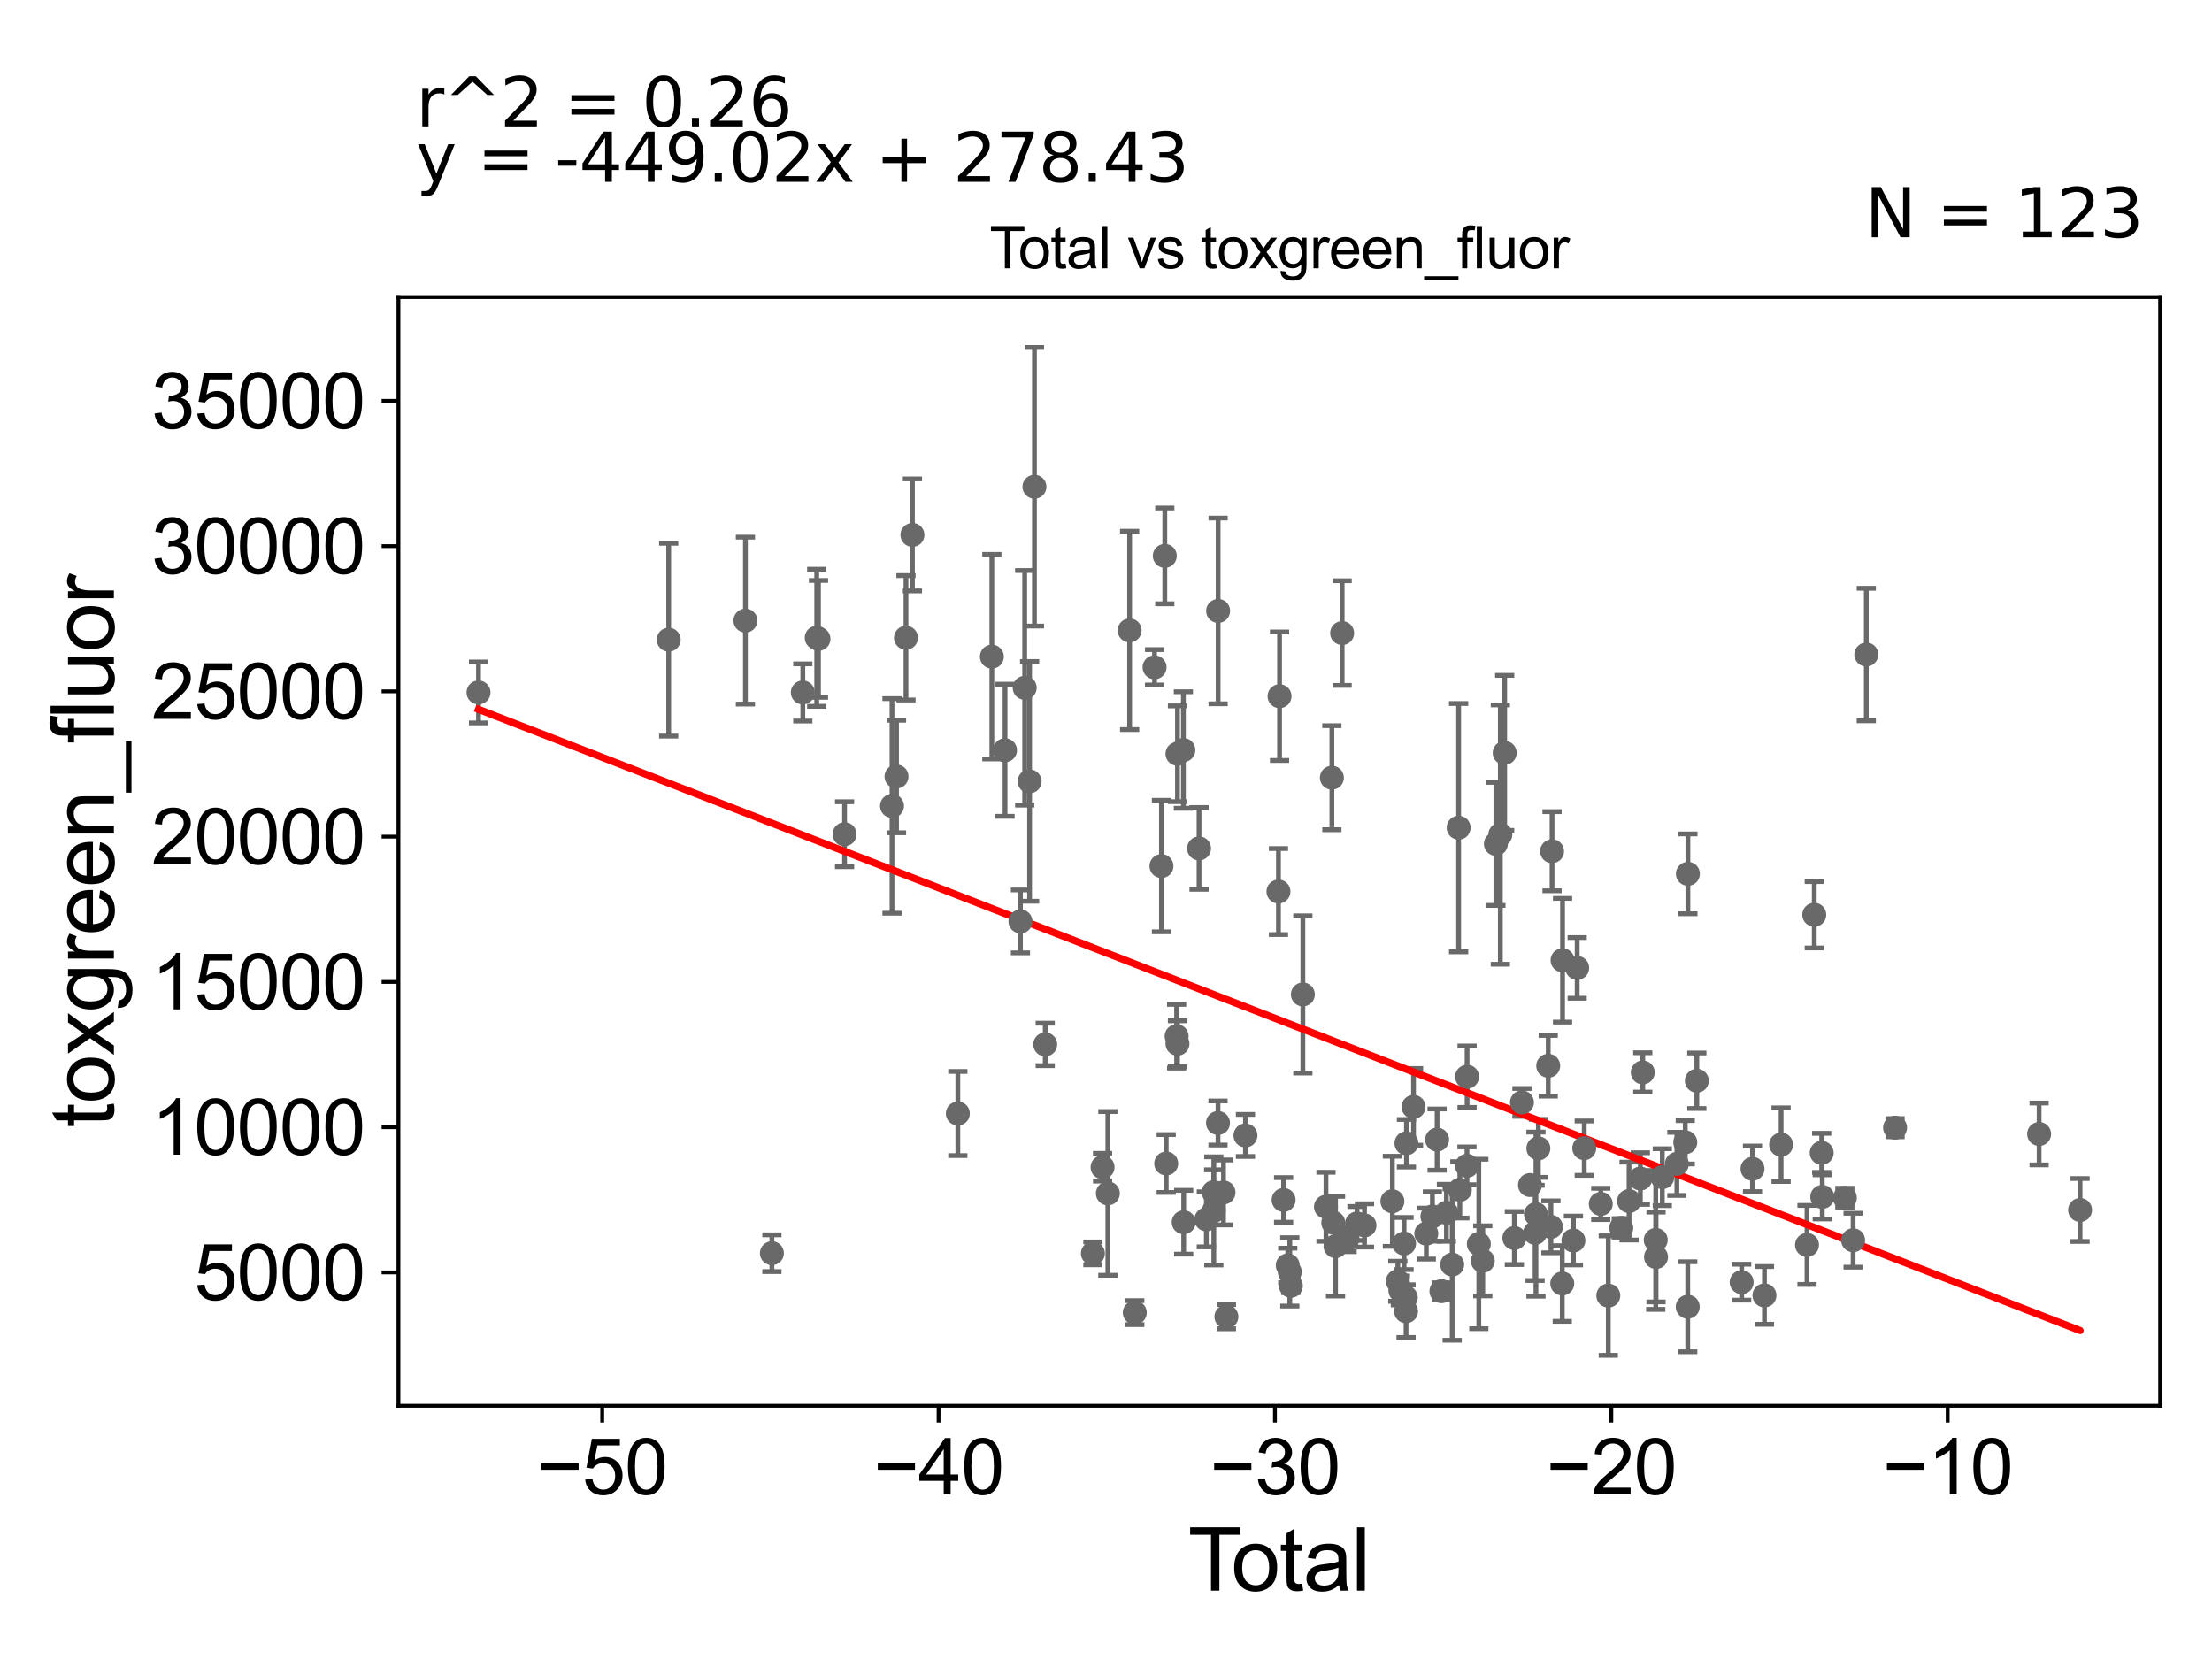 <?xml version="1.0" encoding="utf-8" standalone="no"?>
<!DOCTYPE svg PUBLIC "-//W3C//DTD SVG 1.1//EN"
  "http://www.w3.org/Graphics/SVG/1.1/DTD/svg11.dtd">
<svg xmlns:xlink="http://www.w3.org/1999/xlink" width="460.8pt" height="345.6pt" viewBox="0 0 460.8 345.6" xmlns="http://www.w3.org/2000/svg" version="1.1">
 <defs>
  <style type="text/css">*{stroke-linejoin: round; stroke-linecap: butt}</style>
 </defs>
 <g id="figure_1">
  <g id="patch_1">
   <path d="M 0 345.6 
L 460.8 345.6 
L 460.8 0 
L 0 0 
z
" style="fill: #ffffff"/>
  </g>
  <g id="axes_1">
   <g id="patch_2">
    <path d="M 83 292.84 
L 450 292.84 
L 450 61.886 
L 83 61.886 
z
" style="fill: #ffffff"/>
   </g>
   <g id="PathCollection_1">
    <defs>
     <path id="m3aac81cfdc" d="M 0 1.118 
C 0.297 1.118 0.581 1 0.791 0.791 
C 1 0.581 1.118 0.297 1.118 0 
C 1.118 -0.297 1 -0.581 0.791 -0.791 
C 0.581 -1 0.297 -1.118 0 -1.118 
C -0.297 -1.118 -0.581 -1 -0.791 -0.791 
C -1 -0.581 -1.118 -0.297 -1.118 0 
C -1.118 0.297 -1 0.581 -0.791 0.791 
C -0.581 1 -0.297 1.118 0 1.118 
z
" style="stroke: #696969"/>
    </defs>
    <g clip-path="url(#p65341c6239)">
     <use xlink:href="#m3aac81cfdc" x="99.682" y="144.25" style="fill: #696969; stroke: #696969"/>
     <use xlink:href="#m3aac81cfdc" x="282.685" y="254.876" style="fill: #696969; stroke: #696969"/>
     <use xlink:href="#m3aac81cfdc" x="284.247" y="255.282" style="fill: #696969; stroke: #696969"/>
     <use xlink:href="#m3aac81cfdc" x="290.058" y="250.251" style="fill: #696969; stroke: #696969"/>
     <use xlink:href="#m3aac81cfdc" x="291.193" y="266.913" style="fill: #696969; stroke: #696969"/>
     <use xlink:href="#m3aac81cfdc" x="291.726" y="268.834" style="fill: #696969; stroke: #696969"/>
     <use xlink:href="#m3aac81cfdc" x="292.494" y="259.051" style="fill: #696969; stroke: #696969"/>
     <use xlink:href="#m3aac81cfdc" x="292.851" y="270.288" style="fill: #696969; stroke: #696969"/>
     <use xlink:href="#m3aac81cfdc" x="292.907" y="273.161" style="fill: #696969; stroke: #696969"/>
     <use xlink:href="#m3aac81cfdc" x="292.989" y="238.161" style="fill: #696969; stroke: #696969"/>
     <use xlink:href="#m3aac81cfdc" x="294.466" y="230.582" style="fill: #696969; stroke: #696969"/>
     <use xlink:href="#m3aac81cfdc" x="297.125" y="256.981" style="fill: #696969; stroke: #696969"/>
     <use xlink:href="#m3aac81cfdc" x="298.396" y="253.414" style="fill: #696969; stroke: #696969"/>
     <use xlink:href="#m3aac81cfdc" x="299.374" y="237.4" style="fill: #696969; stroke: #696969"/>
     <use xlink:href="#m3aac81cfdc" x="300.279" y="268.978" style="fill: #696969; stroke: #696969"/>
     <use xlink:href="#m3aac81cfdc" x="301.317" y="252.649" style="fill: #696969; stroke: #696969"/>
     <use xlink:href="#m3aac81cfdc" x="302.516" y="263.438" style="fill: #696969; stroke: #696969"/>
     <use xlink:href="#m3aac81cfdc" x="303.86" y="172.421" style="fill: #696969; stroke: #696969"/>
     <use xlink:href="#m3aac81cfdc" x="304.113" y="247.867" style="fill: #696969; stroke: #696969"/>
     <use xlink:href="#m3aac81cfdc" x="305.595" y="242.857" style="fill: #696969; stroke: #696969"/>
     <use xlink:href="#m3aac81cfdc" x="280.627" y="258.237" style="fill: #696969; stroke: #696969"/>
     <use xlink:href="#m3aac81cfdc" x="305.621" y="224.301" style="fill: #696969; stroke: #696969"/>
     <use xlink:href="#m3aac81cfdc" x="279.59" y="131.882" style="fill: #696969; stroke: #696969"/>
     <use xlink:href="#m3aac81cfdc" x="277.74" y="254.715" style="fill: #696969; stroke: #696969"/>
     <use xlink:href="#m3aac81cfdc" x="246.584" y="254.617" style="fill: #696969; stroke: #696969"/>
     <use xlink:href="#m3aac81cfdc" x="249.783" y="176.739" style="fill: #696969; stroke: #696969"/>
     <use xlink:href="#m3aac81cfdc" x="251.301" y="254.012" style="fill: #696969; stroke: #696969"/>
     <use xlink:href="#m3aac81cfdc" x="252.829" y="248.351" style="fill: #696969; stroke: #696969"/>
     <use xlink:href="#m3aac81cfdc" x="252.86" y="252.255" style="fill: #696969; stroke: #696969"/>
     <use xlink:href="#m3aac81cfdc" x="253.732" y="233.938" style="fill: #696969; stroke: #696969"/>
     <use xlink:href="#m3aac81cfdc" x="253.756" y="127.267" style="fill: #696969; stroke: #696969"/>
     <use xlink:href="#m3aac81cfdc" x="254.877" y="248.409" style="fill: #696969; stroke: #696969"/>
     <use xlink:href="#m3aac81cfdc" x="255.482" y="274.289" style="fill: #696969; stroke: #696969"/>
     <use xlink:href="#m3aac81cfdc" x="259.452" y="236.532" style="fill: #696969; stroke: #696969"/>
     <use xlink:href="#m3aac81cfdc" x="266.326" y="185.723" style="fill: #696969; stroke: #696969"/>
     <use xlink:href="#m3aac81cfdc" x="266.553" y="145.033" style="fill: #696969; stroke: #696969"/>
     <use xlink:href="#m3aac81cfdc" x="267.397" y="249.969" style="fill: #696969; stroke: #696969"/>
     <use xlink:href="#m3aac81cfdc" x="268.263" y="263.605" style="fill: #696969; stroke: #696969"/>
     <use xlink:href="#m3aac81cfdc" x="268.692" y="264.956" style="fill: #696969; stroke: #696969"/>
     <use xlink:href="#m3aac81cfdc" x="268.91" y="267.866" style="fill: #696969; stroke: #696969"/>
     <use xlink:href="#m3aac81cfdc" x="271.412" y="207.158" style="fill: #696969; stroke: #696969"/>
     <use xlink:href="#m3aac81cfdc" x="276.224" y="251.395" style="fill: #696969; stroke: #696969"/>
     <use xlink:href="#m3aac81cfdc" x="277.454" y="162.008" style="fill: #696969; stroke: #696969"/>
     <use xlink:href="#m3aac81cfdc" x="278.214" y="259.601" style="fill: #696969; stroke: #696969"/>
     <use xlink:href="#m3aac81cfdc" x="308.068" y="259.141" style="fill: #696969; stroke: #696969"/>
     <use xlink:href="#m3aac81cfdc" x="308.89" y="262.66" style="fill: #696969; stroke: #696969"/>
     <use xlink:href="#m3aac81cfdc" x="311.621" y="175.795" style="fill: #696969; stroke: #696969"/>
     <use xlink:href="#m3aac81cfdc" x="344.981" y="261.858" style="fill: #696969; stroke: #696969"/>
     <use xlink:href="#m3aac81cfdc" x="346.288" y="245.223" style="fill: #696969; stroke: #696969"/>
     <use xlink:href="#m3aac81cfdc" x="349.324" y="242.457" style="fill: #696969; stroke: #696969"/>
     <use xlink:href="#m3aac81cfdc" x="351.072" y="237.958" style="fill: #696969; stroke: #696969"/>
     <use xlink:href="#m3aac81cfdc" x="351.586" y="272.222" style="fill: #696969; stroke: #696969"/>
     <use xlink:href="#m3aac81cfdc" x="351.619" y="182.034" style="fill: #696969; stroke: #696969"/>
     <use xlink:href="#m3aac81cfdc" x="353.481" y="225.14" style="fill: #696969; stroke: #696969"/>
     <use xlink:href="#m3aac81cfdc" x="362.821" y="267.105" style="fill: #696969; stroke: #696969"/>
     <use xlink:href="#m3aac81cfdc" x="365.079" y="243.487" style="fill: #696969; stroke: #696969"/>
     <use xlink:href="#m3aac81cfdc" x="367.568" y="269.859" style="fill: #696969; stroke: #696969"/>
     <use xlink:href="#m3aac81cfdc" x="371.037" y="238.451" style="fill: #696969; stroke: #696969"/>
     <use xlink:href="#m3aac81cfdc" x="376.432" y="259.341" style="fill: #696969; stroke: #696969"/>
     <use xlink:href="#m3aac81cfdc" x="377.944" y="190.56" style="fill: #696969; stroke: #696969"/>
     <use xlink:href="#m3aac81cfdc" x="379.49" y="240.157" style="fill: #696969; stroke: #696969"/>
     <use xlink:href="#m3aac81cfdc" x="379.609" y="249.336" style="fill: #696969; stroke: #696969"/>
     <use xlink:href="#m3aac81cfdc" x="384.316" y="249.537" style="fill: #696969; stroke: #696969"/>
     <use xlink:href="#m3aac81cfdc" x="386.036" y="258.364" style="fill: #696969; stroke: #696969"/>
     <use xlink:href="#m3aac81cfdc" x="388.784" y="136.353" style="fill: #696969; stroke: #696969"/>
     <use xlink:href="#m3aac81cfdc" x="394.779" y="234.913" style="fill: #696969; stroke: #696969"/>
     <use xlink:href="#m3aac81cfdc" x="344.921" y="258.307" style="fill: #696969; stroke: #696969"/>
     <use xlink:href="#m3aac81cfdc" x="342.22" y="223.409" style="fill: #696969; stroke: #696969"/>
     <use xlink:href="#m3aac81cfdc" x="341.715" y="245.514" style="fill: #696969; stroke: #696969"/>
     <use xlink:href="#m3aac81cfdc" x="339.367" y="250.205" style="fill: #696969; stroke: #696969"/>
     <use xlink:href="#m3aac81cfdc" x="312.546" y="173.855" style="fill: #696969; stroke: #696969"/>
     <use xlink:href="#m3aac81cfdc" x="313.453" y="156.84" style="fill: #696969; stroke: #696969"/>
     <use xlink:href="#m3aac81cfdc" x="315.468" y="257.906" style="fill: #696969; stroke: #696969"/>
     <use xlink:href="#m3aac81cfdc" x="317.05" y="229.657" style="fill: #696969; stroke: #696969"/>
     <use xlink:href="#m3aac81cfdc" x="424.785" y="236.226" style="fill: #696969; stroke: #696969"/>
     <use xlink:href="#m3aac81cfdc" x="318.723" y="246.863" style="fill: #696969; stroke: #696969"/>
     <use xlink:href="#m3aac81cfdc" x="319.786" y="256.834" style="fill: #696969; stroke: #696969"/>
     <use xlink:href="#m3aac81cfdc" x="319.966" y="252.931" style="fill: #696969; stroke: #696969"/>
     <use xlink:href="#m3aac81cfdc" x="320.468" y="239.225" style="fill: #696969; stroke: #696969"/>
     <use xlink:href="#m3aac81cfdc" x="246.521" y="156.245" style="fill: #696969; stroke: #696969"/>
     <use xlink:href="#m3aac81cfdc" x="322.521" y="222.022" style="fill: #696969; stroke: #696969"/>
     <use xlink:href="#m3aac81cfdc" x="323.323" y="177.325" style="fill: #696969; stroke: #696969"/>
     <use xlink:href="#m3aac81cfdc" x="325.447" y="267.382" style="fill: #696969; stroke: #696969"/>
     <use xlink:href="#m3aac81cfdc" x="325.508" y="200.038" style="fill: #696969; stroke: #696969"/>
     <use xlink:href="#m3aac81cfdc" x="327.772" y="258.424" style="fill: #696969; stroke: #696969"/>
     <use xlink:href="#m3aac81cfdc" x="328.554" y="201.632" style="fill: #696969; stroke: #696969"/>
     <use xlink:href="#m3aac81cfdc" x="330.026" y="239.182" style="fill: #696969; stroke: #696969"/>
     <use xlink:href="#m3aac81cfdc" x="333.471" y="250.797" style="fill: #696969; stroke: #696969"/>
     <use xlink:href="#m3aac81cfdc" x="335.037" y="269.898" style="fill: #696969; stroke: #696969"/>
     <use xlink:href="#m3aac81cfdc" x="337.742" y="255.787" style="fill: #696969; stroke: #696969"/>
     <use xlink:href="#m3aac81cfdc" x="323.088" y="255.576" style="fill: #696969; stroke: #696969"/>
     <use xlink:href="#m3aac81cfdc" x="245.29" y="157.025" style="fill: #696969; stroke: #696969"/>
     <use xlink:href="#m3aac81cfdc" x="433.318" y="252.064" style="fill: #696969; stroke: #696969"/>
     <use xlink:href="#m3aac81cfdc" x="245.112" y="215.864" style="fill: #696969; stroke: #696969"/>
     <use xlink:href="#m3aac81cfdc" x="188.731" y="132.864" style="fill: #696969; stroke: #696969"/>
     <use xlink:href="#m3aac81cfdc" x="206.621" y="136.796" style="fill: #696969; stroke: #696969"/>
     <use xlink:href="#m3aac81cfdc" x="185.822" y="167.889" style="fill: #696969; stroke: #696969"/>
     <use xlink:href="#m3aac81cfdc" x="235.321" y="131.325" style="fill: #696969; stroke: #696969"/>
     <use xlink:href="#m3aac81cfdc" x="227.67" y="261.099" style="fill: #696969; stroke: #696969"/>
     <use xlink:href="#m3aac81cfdc" x="230.787" y="248.607" style="fill: #696969; stroke: #696969"/>
     <use xlink:href="#m3aac81cfdc" x="236.395" y="273.442" style="fill: #696969; stroke: #696969"/>
     <use xlink:href="#m3aac81cfdc" x="175.939" y="173.782" style="fill: #696969; stroke: #696969"/>
     <use xlink:href="#m3aac81cfdc" x="170.503" y="133.093" style="fill: #696969; stroke: #696969"/>
     <use xlink:href="#m3aac81cfdc" x="190.075" y="111.429" style="fill: #696969; stroke: #696969"/>
     <use xlink:href="#m3aac81cfdc" x="170.138" y="132.858" style="fill: #696969; stroke: #696969"/>
     <use xlink:href="#m3aac81cfdc" x="240.513" y="139.012" style="fill: #696969; stroke: #696969"/>
     <use xlink:href="#m3aac81cfdc" x="209.367" y="156.289" style="fill: #696969; stroke: #696969"/>
     <use xlink:href="#m3aac81cfdc" x="167.242" y="144.251" style="fill: #696969; stroke: #696969"/>
     <use xlink:href="#m3aac81cfdc" x="212.579" y="191.948" style="fill: #696969; stroke: #696969"/>
     <use xlink:href="#m3aac81cfdc" x="241.953" y="180.416" style="fill: #696969; stroke: #696969"/>
     <use xlink:href="#m3aac81cfdc" x="199.534" y="231.97" style="fill: #696969; stroke: #696969"/>
     <use xlink:href="#m3aac81cfdc" x="229.686" y="243.157" style="fill: #696969; stroke: #696969"/>
     <use xlink:href="#m3aac81cfdc" x="139.298" y="133.258" style="fill: #696969; stroke: #696969"/>
     <use xlink:href="#m3aac81cfdc" x="242.942" y="242.38" style="fill: #696969; stroke: #696969"/>
     <use xlink:href="#m3aac81cfdc" x="217.739" y="217.571" style="fill: #696969; stroke: #696969"/>
     <use xlink:href="#m3aac81cfdc" x="160.8" y="261.064" style="fill: #696969; stroke: #696969"/>
     <use xlink:href="#m3aac81cfdc" x="245.288" y="217.425" style="fill: #696969; stroke: #696969"/>
     <use xlink:href="#m3aac81cfdc" x="215.493" y="101.4" style="fill: #696969; stroke: #696969"/>
     <use xlink:href="#m3aac81cfdc" x="186.76" y="161.76" style="fill: #696969; stroke: #696969"/>
     <use xlink:href="#m3aac81cfdc" x="214.483" y="162.77" style="fill: #696969; stroke: #696969"/>
     <use xlink:href="#m3aac81cfdc" x="155.282" y="129.286" style="fill: #696969; stroke: #696969"/>
     <use xlink:href="#m3aac81cfdc" x="213.462" y="143.283" style="fill: #696969; stroke: #696969"/>
     <use xlink:href="#m3aac81cfdc" x="242.647" y="115.8" style="fill: #696969; stroke: #696969"/>
    </g>
   </g>
   <g id="matplotlib.axis_1">
    <g id="xtick_1">
     <g id="line2d_1">
      <defs>
       <path id="maf48bd0e06" d="M 0 0 
L 0 3.5 
" style="stroke: #000000; stroke-width: 0.8"/>
      </defs>
      <g>
       <use xlink:href="#maf48bd0e06" x="125.451" y="292.84" style="stroke: #000000; stroke-width: 0.8"/>
      </g>
     </g>
     <g id="text_1">
      <!-- −50 -->
      <g transform="translate(111.881 311.293)scale(0.16 -0.16)">
       <defs>
        <path id="ArialMT-2212" d="M 3381 1997 
L 356 1997 
L 356 2522 
L 3381 2522 
L 3381 1997 
z
" transform="scale(0.016)"/>
        <path id="ArialMT-35" d="M 266 1200 
L 856 1250 
Q 922 819 1161 601 
Q 1400 384 1738 384 
Q 2144 384 2425 690 
Q 2706 997 2706 1503 
Q 2706 1984 2436 2262 
Q 2166 2541 1728 2541 
Q 1456 2541 1237 2417 
Q 1019 2294 894 2097 
L 366 2166 
L 809 4519 
L 3088 4519 
L 3088 3981 
L 1259 3981 
L 1013 2750 
Q 1425 3038 1878 3038 
Q 2478 3038 2890 2622 
Q 3303 2206 3303 1553 
Q 3303 931 2941 478 
Q 2500 -78 1738 -78 
Q 1113 -78 717 272 
Q 322 622 266 1200 
z
" transform="scale(0.016)"/>
        <path id="ArialMT-30" d="M 266 2259 
Q 266 3072 433 3567 
Q 600 4063 929 4331 
Q 1259 4600 1759 4600 
Q 2128 4600 2406 4451 
Q 2684 4303 2865 4023 
Q 3047 3744 3150 3342 
Q 3253 2941 3253 2259 
Q 3253 1453 3087 958 
Q 2922 463 2592 192 
Q 2263 -78 1759 -78 
Q 1097 -78 719 397 
Q 266 969 266 2259 
z
M 844 2259 
Q 844 1131 1108 757 
Q 1372 384 1759 384 
Q 2147 384 2411 759 
Q 2675 1134 2675 2259 
Q 2675 3391 2411 3762 
Q 2147 4134 1753 4134 
Q 1366 4134 1134 3806 
Q 844 3388 844 2259 
z
" transform="scale(0.016)"/>
       </defs>
       <use xlink:href="#ArialMT-2212"/>
       <use xlink:href="#ArialMT-35" x="58.398"/>
       <use xlink:href="#ArialMT-30" x="114.014"/>
      </g>
     </g>
    </g>
    <g id="xtick_2">
     <g id="line2d_2">
      <g>
       <use xlink:href="#maf48bd0e06" x="195.522" y="292.84" style="stroke: #000000; stroke-width: 0.8"/>
      </g>
     </g>
     <g id="text_2">
      <!-- −40 -->
      <g transform="translate(181.952 311.293)scale(0.16 -0.16)">
       <defs>
        <path id="ArialMT-34" d="M 2069 0 
L 2069 1097 
L 81 1097 
L 81 1613 
L 2172 4581 
L 2631 4581 
L 2631 1613 
L 3250 1613 
L 3250 1097 
L 2631 1097 
L 2631 0 
L 2069 0 
z
M 2069 1613 
L 2069 3678 
L 634 1613 
L 2069 1613 
z
" transform="scale(0.016)"/>
       </defs>
       <use xlink:href="#ArialMT-2212"/>
       <use xlink:href="#ArialMT-34" x="58.398"/>
       <use xlink:href="#ArialMT-30" x="114.014"/>
      </g>
     </g>
    </g>
    <g id="xtick_3">
     <g id="line2d_3">
      <g>
       <use xlink:href="#maf48bd0e06" x="265.594" y="292.84" style="stroke: #000000; stroke-width: 0.8"/>
      </g>
     </g>
     <g id="text_3">
      <!-- −30 -->
      <g transform="translate(252.024 311.293)scale(0.16 -0.16)">
       <defs>
        <path id="ArialMT-33" d="M 269 1209 
L 831 1284 
Q 928 806 1161 595 
Q 1394 384 1728 384 
Q 2125 384 2398 659 
Q 2672 934 2672 1341 
Q 2672 1728 2419 1979 
Q 2166 2231 1775 2231 
Q 1616 2231 1378 2169 
L 1441 2663 
Q 1497 2656 1531 2656 
Q 1891 2656 2178 2843 
Q 2466 3031 2466 3422 
Q 2466 3731 2256 3934 
Q 2047 4138 1716 4138 
Q 1388 4138 1169 3931 
Q 950 3725 888 3313 
L 325 3413 
Q 428 3978 793 4289 
Q 1159 4600 1703 4600 
Q 2078 4600 2393 4439 
Q 2709 4278 2876 4000 
Q 3044 3722 3044 3409 
Q 3044 3113 2884 2869 
Q 2725 2625 2413 2481 
Q 2819 2388 3044 2092 
Q 3269 1797 3269 1353 
Q 3269 753 2831 336 
Q 2394 -81 1725 -81 
Q 1122 -81 723 278 
Q 325 638 269 1209 
z
" transform="scale(0.016)"/>
       </defs>
       <use xlink:href="#ArialMT-2212"/>
       <use xlink:href="#ArialMT-33" x="58.398"/>
       <use xlink:href="#ArialMT-30" x="114.014"/>
      </g>
     </g>
    </g>
    <g id="xtick_4">
     <g id="line2d_4">
      <g>
       <use xlink:href="#maf48bd0e06" x="335.666" y="292.84" style="stroke: #000000; stroke-width: 0.8"/>
      </g>
     </g>
     <g id="text_4">
      <!-- −20 -->
      <g transform="translate(322.096 311.293)scale(0.16 -0.16)">
       <defs>
        <path id="ArialMT-32" d="M 3222 541 
L 3222 0 
L 194 0 
Q 188 203 259 391 
Q 375 700 629 1000 
Q 884 1300 1366 1694 
Q 2113 2306 2375 2664 
Q 2638 3022 2638 3341 
Q 2638 3675 2398 3904 
Q 2159 4134 1775 4134 
Q 1369 4134 1125 3890 
Q 881 3647 878 3216 
L 300 3275 
Q 359 3922 746 4261 
Q 1134 4600 1788 4600 
Q 2447 4600 2831 4234 
Q 3216 3869 3216 3328 
Q 3216 3053 3103 2787 
Q 2991 2522 2730 2228 
Q 2469 1934 1863 1422 
Q 1356 997 1212 845 
Q 1069 694 975 541 
L 3222 541 
z
" transform="scale(0.016)"/>
       </defs>
       <use xlink:href="#ArialMT-2212"/>
       <use xlink:href="#ArialMT-32" x="58.398"/>
       <use xlink:href="#ArialMT-30" x="114.014"/>
      </g>
     </g>
    </g>
    <g id="xtick_5">
     <g id="line2d_5">
      <g>
       <use xlink:href="#maf48bd0e06" x="405.738" y="292.84" style="stroke: #000000; stroke-width: 0.8"/>
      </g>
     </g>
     <g id="text_5">
      <!-- −10 -->
      <g transform="translate(392.168 311.293)scale(0.16 -0.16)">
       <defs>
        <path id="ArialMT-31" d="M 2384 0 
L 1822 0 
L 1822 3584 
Q 1619 3391 1289 3197 
Q 959 3003 697 2906 
L 697 3450 
Q 1169 3672 1522 3987 
Q 1875 4303 2022 4600 
L 2384 4600 
L 2384 0 
z
" transform="scale(0.016)"/>
       </defs>
       <use xlink:href="#ArialMT-2212"/>
       <use xlink:href="#ArialMT-31" x="58.398"/>
       <use xlink:href="#ArialMT-30" x="114.014"/>
      </g>
     </g>
    </g>
    <g id="text_6">
     <!-- Total -->
     <g transform="translate(247.495 331.357)scale(0.18 -0.18)">
      <defs>
       <path id="ArialMT-54" d="M 1659 0 
L 1659 4041 
L 150 4041 
L 150 4581 
L 3781 4581 
L 3781 4041 
L 2266 4041 
L 2266 0 
L 1659 0 
z
" transform="scale(0.016)"/>
       <path id="ArialMT-6f" d="M 213 1659 
Q 213 2581 725 3025 
Q 1153 3394 1769 3394 
Q 2453 3394 2887 2945 
Q 3322 2497 3322 1706 
Q 3322 1066 3130 698 
Q 2938 331 2570 128 
Q 2203 -75 1769 -75 
Q 1072 -75 642 372 
Q 213 819 213 1659 
z
M 791 1659 
Q 791 1022 1069 705 
Q 1347 388 1769 388 
Q 2188 388 2466 706 
Q 2744 1025 2744 1678 
Q 2744 2294 2464 2611 
Q 2184 2928 1769 2928 
Q 1347 2928 1069 2612 
Q 791 2297 791 1659 
z
" transform="scale(0.016)"/>
       <path id="ArialMT-74" d="M 1650 503 
L 1731 6 
Q 1494 -44 1306 -44 
Q 1000 -44 831 53 
Q 663 150 594 308 
Q 525 466 525 972 
L 525 2881 
L 113 2881 
L 113 3319 
L 525 3319 
L 525 4141 
L 1084 4478 
L 1084 3319 
L 1650 3319 
L 1650 2881 
L 1084 2881 
L 1084 941 
Q 1084 700 1114 631 
Q 1144 563 1211 522 
Q 1278 481 1403 481 
Q 1497 481 1650 503 
z
" transform="scale(0.016)"/>
       <path id="ArialMT-61" d="M 2588 409 
Q 2275 144 1986 34 
Q 1697 -75 1366 -75 
Q 819 -75 525 192 
Q 231 459 231 875 
Q 231 1119 342 1320 
Q 453 1522 633 1644 
Q 813 1766 1038 1828 
Q 1203 1872 1538 1913 
Q 2219 1994 2541 2106 
Q 2544 2222 2544 2253 
Q 2544 2597 2384 2738 
Q 2169 2928 1744 2928 
Q 1347 2928 1158 2789 
Q 969 2650 878 2297 
L 328 2372 
Q 403 2725 575 2942 
Q 747 3159 1072 3276 
Q 1397 3394 1825 3394 
Q 2250 3394 2515 3294 
Q 2781 3194 2906 3042 
Q 3031 2891 3081 2659 
Q 3109 2516 3109 2141 
L 3109 1391 
Q 3109 606 3145 398 
Q 3181 191 3288 0 
L 2700 0 
Q 2613 175 2588 409 
z
M 2541 1666 
Q 2234 1541 1622 1453 
Q 1275 1403 1131 1340 
Q 988 1278 909 1158 
Q 831 1038 831 891 
Q 831 666 1001 516 
Q 1172 366 1500 366 
Q 1825 366 2078 508 
Q 2331 650 2450 897 
Q 2541 1088 2541 1459 
L 2541 1666 
z
" transform="scale(0.016)"/>
       <path id="ArialMT-6c" d="M 409 0 
L 409 4581 
L 972 4581 
L 972 0 
L 409 0 
z
" transform="scale(0.016)"/>
      </defs>
      <use xlink:href="#ArialMT-54"/>
      <use xlink:href="#ArialMT-6f" x="49.959"/>
      <use xlink:href="#ArialMT-74" x="105.574"/>
      <use xlink:href="#ArialMT-61" x="133.357"/>
      <use xlink:href="#ArialMT-6c" x="188.973"/>
     </g>
    </g>
   </g>
   <g id="matplotlib.axis_2">
    <g id="ytick_1">
     <g id="line2d_6">
      <defs>
       <path id="m4a9dfa1fa5" d="M 0 0 
L -3.5 0 
" style="stroke: #000000; stroke-width: 0.8"/>
      </defs>
      <g>
       <use xlink:href="#m4a9dfa1fa5" x="83" y="265.073" style="stroke: #000000; stroke-width: 0.8"/>
      </g>
     </g>
     <g id="text_7">
      <!-- 5000 -->
      <g transform="translate(40.41 270.8)scale(0.16 -0.16)">
       <use xlink:href="#ArialMT-35"/>
       <use xlink:href="#ArialMT-30" x="55.615"/>
       <use xlink:href="#ArialMT-30" x="111.23"/>
       <use xlink:href="#ArialMT-30" x="166.846"/>
      </g>
     </g>
    </g>
    <g id="ytick_2">
     <g id="line2d_7">
      <g>
       <use xlink:href="#m4a9dfa1fa5" x="83" y="234.812" style="stroke: #000000; stroke-width: 0.8"/>
      </g>
     </g>
     <g id="text_8">
      <!-- 10000 -->
      <g transform="translate(31.512 240.538)scale(0.16 -0.16)">
       <use xlink:href="#ArialMT-31"/>
       <use xlink:href="#ArialMT-30" x="55.615"/>
       <use xlink:href="#ArialMT-30" x="111.23"/>
       <use xlink:href="#ArialMT-30" x="166.846"/>
       <use xlink:href="#ArialMT-30" x="222.461"/>
      </g>
     </g>
    </g>
    <g id="ytick_3">
     <g id="line2d_8">
      <g>
       <use xlink:href="#m4a9dfa1fa5" x="83" y="204.55" style="stroke: #000000; stroke-width: 0.8"/>
      </g>
     </g>
     <g id="text_9">
      <!-- 15000 -->
      <g transform="translate(31.512 210.276)scale(0.16 -0.16)">
       <use xlink:href="#ArialMT-31"/>
       <use xlink:href="#ArialMT-35" x="55.615"/>
       <use xlink:href="#ArialMT-30" x="111.23"/>
       <use xlink:href="#ArialMT-30" x="166.846"/>
       <use xlink:href="#ArialMT-30" x="222.461"/>
      </g>
     </g>
    </g>
    <g id="ytick_4">
     <g id="line2d_9">
      <g>
       <use xlink:href="#m4a9dfa1fa5" x="83" y="174.288" style="stroke: #000000; stroke-width: 0.8"/>
      </g>
     </g>
     <g id="text_10">
      <!-- 20000 -->
      <g transform="translate(31.512 180.014)scale(0.16 -0.16)">
       <use xlink:href="#ArialMT-32"/>
       <use xlink:href="#ArialMT-30" x="55.615"/>
       <use xlink:href="#ArialMT-30" x="111.23"/>
       <use xlink:href="#ArialMT-30" x="166.846"/>
       <use xlink:href="#ArialMT-30" x="222.461"/>
      </g>
     </g>
    </g>
    <g id="ytick_5">
     <g id="line2d_10">
      <g>
       <use xlink:href="#m4a9dfa1fa5" x="83" y="144.026" style="stroke: #000000; stroke-width: 0.8"/>
      </g>
     </g>
     <g id="text_11">
      <!-- 25000 -->
      <g transform="translate(31.512 149.752)scale(0.16 -0.16)">
       <use xlink:href="#ArialMT-32"/>
       <use xlink:href="#ArialMT-35" x="55.615"/>
       <use xlink:href="#ArialMT-30" x="111.23"/>
       <use xlink:href="#ArialMT-30" x="166.846"/>
       <use xlink:href="#ArialMT-30" x="222.461"/>
      </g>
     </g>
    </g>
    <g id="ytick_6">
     <g id="line2d_11">
      <g>
       <use xlink:href="#m4a9dfa1fa5" x="83" y="113.764" style="stroke: #000000; stroke-width: 0.8"/>
      </g>
     </g>
     <g id="text_12">
      <!-- 30000 -->
      <g transform="translate(31.512 119.491)scale(0.16 -0.16)">
       <use xlink:href="#ArialMT-33"/>
       <use xlink:href="#ArialMT-30" x="55.615"/>
       <use xlink:href="#ArialMT-30" x="111.23"/>
       <use xlink:href="#ArialMT-30" x="166.846"/>
       <use xlink:href="#ArialMT-30" x="222.461"/>
      </g>
     </g>
    </g>
    <g id="ytick_7">
     <g id="line2d_12">
      <g>
       <use xlink:href="#m4a9dfa1fa5" x="83" y="83.502" style="stroke: #000000; stroke-width: 0.8"/>
      </g>
     </g>
     <g id="text_13">
      <!-- 35000 -->
      <g transform="translate(31.512 89.229)scale(0.16 -0.16)">
       <use xlink:href="#ArialMT-33"/>
       <use xlink:href="#ArialMT-35" x="55.615"/>
       <use xlink:href="#ArialMT-30" x="111.23"/>
       <use xlink:href="#ArialMT-30" x="166.846"/>
       <use xlink:href="#ArialMT-30" x="222.461"/>
      </g>
     </g>
    </g>
    <g id="text_14">
     <!-- toxgreen_fluor -->
     <g transform="translate(23.724 234.895)rotate(-90)scale(0.18 -0.18)">
      <defs>
       <path id="ArialMT-78" d="M 47 0 
L 1259 1725 
L 138 3319 
L 841 3319 
L 1350 2541 
Q 1494 2319 1581 2169 
Q 1719 2375 1834 2534 
L 2394 3319 
L 3066 3319 
L 1919 1756 
L 3153 0 
L 2463 0 
L 1781 1031 
L 1600 1309 
L 728 0 
L 47 0 
z
" transform="scale(0.016)"/>
       <path id="ArialMT-67" d="M 319 -275 
L 866 -356 
Q 900 -609 1056 -725 
Q 1266 -881 1628 -881 
Q 2019 -881 2231 -725 
Q 2444 -569 2519 -288 
Q 2563 -116 2559 434 
Q 2191 0 1641 0 
Q 956 0 581 494 
Q 206 988 206 1678 
Q 206 2153 378 2554 
Q 550 2956 876 3175 
Q 1203 3394 1644 3394 
Q 2231 3394 2613 2919 
L 2613 3319 
L 3131 3319 
L 3131 450 
Q 3131 -325 2973 -648 
Q 2816 -972 2473 -1159 
Q 2131 -1347 1631 -1347 
Q 1038 -1347 672 -1080 
Q 306 -813 319 -275 
z
M 784 1719 
Q 784 1066 1043 766 
Q 1303 466 1694 466 
Q 2081 466 2343 764 
Q 2606 1063 2606 1700 
Q 2606 2309 2336 2618 
Q 2066 2928 1684 2928 
Q 1309 2928 1046 2623 
Q 784 2319 784 1719 
z
" transform="scale(0.016)"/>
       <path id="ArialMT-72" d="M 416 0 
L 416 3319 
L 922 3319 
L 922 2816 
Q 1116 3169 1280 3281 
Q 1444 3394 1641 3394 
Q 1925 3394 2219 3213 
L 2025 2691 
Q 1819 2813 1613 2813 
Q 1428 2813 1281 2702 
Q 1134 2591 1072 2394 
Q 978 2094 978 1738 
L 978 0 
L 416 0 
z
" transform="scale(0.016)"/>
       <path id="ArialMT-65" d="M 2694 1069 
L 3275 997 
Q 3138 488 2766 206 
Q 2394 -75 1816 -75 
Q 1088 -75 661 373 
Q 234 822 234 1631 
Q 234 2469 665 2931 
Q 1097 3394 1784 3394 
Q 2450 3394 2872 2941 
Q 3294 2488 3294 1666 
Q 3294 1616 3291 1516 
L 816 1516 
Q 847 969 1125 678 
Q 1403 388 1819 388 
Q 2128 388 2347 550 
Q 2566 713 2694 1069 
z
M 847 1978 
L 2700 1978 
Q 2663 2397 2488 2606 
Q 2219 2931 1791 2931 
Q 1403 2931 1139 2672 
Q 875 2413 847 1978 
z
" transform="scale(0.016)"/>
       <path id="ArialMT-6e" d="M 422 0 
L 422 3319 
L 928 3319 
L 928 2847 
Q 1294 3394 1984 3394 
Q 2284 3394 2536 3286 
Q 2788 3178 2913 3003 
Q 3038 2828 3088 2588 
Q 3119 2431 3119 2041 
L 3119 0 
L 2556 0 
L 2556 2019 
Q 2556 2363 2490 2533 
Q 2425 2703 2258 2804 
Q 2091 2906 1866 2906 
Q 1506 2906 1245 2678 
Q 984 2450 984 1813 
L 984 0 
L 422 0 
z
" transform="scale(0.016)"/>
       <path id="ArialMT-5f" d="M -97 -1272 
L -97 -866 
L 3631 -866 
L 3631 -1272 
L -97 -1272 
z
" transform="scale(0.016)"/>
       <path id="ArialMT-66" d="M 556 0 
L 556 2881 
L 59 2881 
L 59 3319 
L 556 3319 
L 556 3672 
Q 556 4006 616 4169 
Q 697 4388 901 4523 
Q 1106 4659 1475 4659 
Q 1713 4659 2000 4603 
L 1916 4113 
Q 1741 4144 1584 4144 
Q 1328 4144 1222 4034 
Q 1116 3925 1116 3625 
L 1116 3319 
L 1763 3319 
L 1763 2881 
L 1116 2881 
L 1116 0 
L 556 0 
z
" transform="scale(0.016)"/>
       <path id="ArialMT-75" d="M 2597 0 
L 2597 488 
Q 2209 -75 1544 -75 
Q 1250 -75 995 37 
Q 741 150 617 320 
Q 494 491 444 738 
Q 409 903 409 1263 
L 409 3319 
L 972 3319 
L 972 1478 
Q 972 1038 1006 884 
Q 1059 663 1231 536 
Q 1403 409 1656 409 
Q 1909 409 2131 539 
Q 2353 669 2445 892 
Q 2538 1116 2538 1541 
L 2538 3319 
L 3100 3319 
L 3100 0 
L 2597 0 
z
" transform="scale(0.016)"/>
      </defs>
      <use xlink:href="#ArialMT-74"/>
      <use xlink:href="#ArialMT-6f" x="27.783"/>
      <use xlink:href="#ArialMT-78" x="83.398"/>
      <use xlink:href="#ArialMT-67" x="133.398"/>
      <use xlink:href="#ArialMT-72" x="189.014"/>
      <use xlink:href="#ArialMT-65" x="222.314"/>
      <use xlink:href="#ArialMT-65" x="277.93"/>
      <use xlink:href="#ArialMT-6e" x="333.545"/>
      <use xlink:href="#ArialMT-5f" x="389.16"/>
      <use xlink:href="#ArialMT-66" x="444.775"/>
      <use xlink:href="#ArialMT-6c" x="472.559"/>
      <use xlink:href="#ArialMT-75" x="494.775"/>
      <use xlink:href="#ArialMT-6f" x="550.391"/>
      <use xlink:href="#ArialMT-72" x="606.006"/>
     </g>
    </g>
   </g>
   <g id="LineCollection_1">
    <path d="M 99.682 150.595 
L 99.682 137.905 
" clip-path="url(#p65341c6239)" style="fill: none; stroke: #696969"/>
    <path d="M 282.685 258.413 
L 282.685 251.34 
" clip-path="url(#p65341c6239)" style="fill: none; stroke: #696969"/>
    <path d="M 284.247 259.79 
L 284.247 250.774 
" clip-path="url(#p65341c6239)" style="fill: none; stroke: #696969"/>
    <path d="M 290.058 259.636 
L 290.058 240.866 
" clip-path="url(#p65341c6239)" style="fill: none; stroke: #696969"/>
    <path d="M 291.193 271.084 
L 291.193 262.742 
" clip-path="url(#p65341c6239)" style="fill: none; stroke: #696969"/>
    <path d="M 291.726 271.843 
L 291.726 265.824 
" clip-path="url(#p65341c6239)" style="fill: none; stroke: #696969"/>
    <path d="M 292.494 264.477 
L 292.494 253.626 
" clip-path="url(#p65341c6239)" style="fill: none; stroke: #696969"/>
    <path d="M 292.851 272.91 
L 292.851 267.666 
" clip-path="url(#p65341c6239)" style="fill: none; stroke: #696969"/>
    <path d="M 292.907 278.623 
L 292.907 267.7 
" clip-path="url(#p65341c6239)" style="fill: none; stroke: #696969"/>
    <path d="M 292.989 243.113 
L 292.989 233.209 
" clip-path="url(#p65341c6239)" style="fill: none; stroke: #696969"/>
    <path d="M 294.466 238.567 
L 294.466 222.597 
" clip-path="url(#p65341c6239)" style="fill: none; stroke: #696969"/>
    <path d="M 297.125 262.288 
L 297.125 251.674 
" clip-path="url(#p65341c6239)" style="fill: none; stroke: #696969"/>
    <path d="M 298.396 258.552 
L 298.396 248.275 
" clip-path="url(#p65341c6239)" style="fill: none; stroke: #696969"/>
    <path d="M 299.374 243.779 
L 299.374 231.022 
" clip-path="url(#p65341c6239)" style="fill: none; stroke: #696969"/>
    <path d="M 300.279 270.724 
L 300.279 267.231 
" clip-path="url(#p65341c6239)" style="fill: none; stroke: #696969"/>
    <path d="M 301.317 258.578 
L 301.317 246.72 
" clip-path="url(#p65341c6239)" style="fill: none; stroke: #696969"/>
    <path d="M 302.516 279.201 
L 302.516 247.675 
" clip-path="url(#p65341c6239)" style="fill: none; stroke: #696969"/>
    <path d="M 303.86 198.281 
L 303.86 146.56 
" clip-path="url(#p65341c6239)" style="fill: none; stroke: #696969"/>
    <path d="M 304.113 253.74 
L 304.113 241.994 
" clip-path="url(#p65341c6239)" style="fill: none; stroke: #696969"/>
    <path d="M 305.595 246.795 
L 305.595 238.919 
" clip-path="url(#p65341c6239)" style="fill: none; stroke: #696969"/>
    <path d="M 280.627 260.745 
L 280.627 255.728 
" clip-path="url(#p65341c6239)" style="fill: none; stroke: #696969"/>
    <path d="M 305.621 230.701 
L 305.621 217.901 
" clip-path="url(#p65341c6239)" style="fill: none; stroke: #696969"/>
    <path d="M 279.59 142.781 
L 279.59 120.982 
" clip-path="url(#p65341c6239)" style="fill: none; stroke: #696969"/>
    <path d="M 277.74 255.468 
L 277.74 253.962 
" clip-path="url(#p65341c6239)" style="fill: none; stroke: #696969"/>
    <path d="M 246.584 261.264 
L 246.584 247.97 
" clip-path="url(#p65341c6239)" style="fill: none; stroke: #696969"/>
    <path d="M 249.783 185.259 
L 249.783 168.219 
" clip-path="url(#p65341c6239)" style="fill: none; stroke: #696969"/>
    <path d="M 251.301 259.744 
L 251.301 248.279 
" clip-path="url(#p65341c6239)" style="fill: none; stroke: #696969"/>
    <path d="M 252.829 253.005 
L 252.829 243.697 
" clip-path="url(#p65341c6239)" style="fill: none; stroke: #696969"/>
    <path d="M 252.86 263.523 
L 252.86 240.987 
" clip-path="url(#p65341c6239)" style="fill: none; stroke: #696969"/>
    <path d="M 253.732 238.525 
L 253.732 229.351 
" clip-path="url(#p65341c6239)" style="fill: none; stroke: #696969"/>
    <path d="M 253.756 146.617 
L 253.756 107.917 
" clip-path="url(#p65341c6239)" style="fill: none; stroke: #696969"/>
    <path d="M 254.877 255.174 
L 254.877 241.644 
" clip-path="url(#p65341c6239)" style="fill: none; stroke: #696969"/>
    <path d="M 255.482 276.811 
L 255.482 271.767 
" clip-path="url(#p65341c6239)" style="fill: none; stroke: #696969"/>
    <path d="M 259.452 240.912 
L 259.452 232.152 
" clip-path="url(#p65341c6239)" style="fill: none; stroke: #696969"/>
    <path d="M 266.326 194.681 
L 266.326 176.766 
" clip-path="url(#p65341c6239)" style="fill: none; stroke: #696969"/>
    <path d="M 266.553 158.418 
L 266.553 131.649 
" clip-path="url(#p65341c6239)" style="fill: none; stroke: #696969"/>
    <path d="M 267.397 254.62 
L 267.397 245.318 
" clip-path="url(#p65341c6239)" style="fill: none; stroke: #696969"/>
    <path d="M 268.263 267.19 
L 268.263 260.021 
" clip-path="url(#p65341c6239)" style="fill: none; stroke: #696969"/>
    <path d="M 268.692 272.077 
L 268.692 257.836 
" clip-path="url(#p65341c6239)" style="fill: none; stroke: #696969"/>
    <path d="M 268.91 269.289 
L 268.91 266.443 
" clip-path="url(#p65341c6239)" style="fill: none; stroke: #696969"/>
    <path d="M 271.412 223.535 
L 271.412 190.782 
" clip-path="url(#p65341c6239)" style="fill: none; stroke: #696969"/>
    <path d="M 276.224 258.583 
L 276.224 244.208 
" clip-path="url(#p65341c6239)" style="fill: none; stroke: #696969"/>
    <path d="M 277.454 172.843 
L 277.454 151.173 
" clip-path="url(#p65341c6239)" style="fill: none; stroke: #696969"/>
    <path d="M 278.214 269.984 
L 278.214 249.219 
" clip-path="url(#p65341c6239)" style="fill: none; stroke: #696969"/>
    <path d="M 308.068 276.793 
L 308.068 241.489 
" clip-path="url(#p65341c6239)" style="fill: none; stroke: #696969"/>
    <path d="M 308.89 269.958 
L 308.89 255.363 
" clip-path="url(#p65341c6239)" style="fill: none; stroke: #696969"/>
    <path d="M 311.621 188.615 
L 311.621 162.975 
" clip-path="url(#p65341c6239)" style="fill: none; stroke: #696969"/>
    <path d="M 344.981 271.218 
L 344.981 252.499 
" clip-path="url(#p65341c6239)" style="fill: none; stroke: #696969"/>
    <path d="M 346.288 251.145 
L 346.288 239.302 
" clip-path="url(#p65341c6239)" style="fill: none; stroke: #696969"/>
    <path d="M 349.324 249.033 
L 349.324 235.88 
" clip-path="url(#p65341c6239)" style="fill: none; stroke: #696969"/>
    <path d="M 351.072 242.471 
L 351.072 233.445 
" clip-path="url(#p65341c6239)" style="fill: none; stroke: #696969"/>
    <path d="M 351.586 281.596 
L 351.586 262.848 
" clip-path="url(#p65341c6239)" style="fill: none; stroke: #696969"/>
    <path d="M 351.619 190.347 
L 351.619 173.72 
" clip-path="url(#p65341c6239)" style="fill: none; stroke: #696969"/>
    <path d="M 353.481 230.921 
L 353.481 219.36 
" clip-path="url(#p65341c6239)" style="fill: none; stroke: #696969"/>
    <path d="M 362.821 270.847 
L 362.821 263.363 
" clip-path="url(#p65341c6239)" style="fill: none; stroke: #696969"/>
    <path d="M 365.079 248.232 
L 365.079 238.741 
" clip-path="url(#p65341c6239)" style="fill: none; stroke: #696969"/>
    <path d="M 367.568 275.879 
L 367.568 263.84 
" clip-path="url(#p65341c6239)" style="fill: none; stroke: #696969"/>
    <path d="M 371.037 246.115 
L 371.037 230.787 
" clip-path="url(#p65341c6239)" style="fill: none; stroke: #696969"/>
    <path d="M 376.432 267.571 
L 376.432 251.111 
" clip-path="url(#p65341c6239)" style="fill: none; stroke: #696969"/>
    <path d="M 377.944 197.474 
L 377.944 183.646 
" clip-path="url(#p65341c6239)" style="fill: none; stroke: #696969"/>
    <path d="M 379.49 244.227 
L 379.49 236.088 
" clip-path="url(#p65341c6239)" style="fill: none; stroke: #696969"/>
    <path d="M 379.609 253.941 
L 379.609 244.732 
" clip-path="url(#p65341c6239)" style="fill: none; stroke: #696969"/>
    <path d="M 384.316 251.541 
L 384.316 247.532 
" clip-path="url(#p65341c6239)" style="fill: none; stroke: #696969"/>
    <path d="M 386.036 263.979 
L 386.036 252.749 
" clip-path="url(#p65341c6239)" style="fill: none; stroke: #696969"/>
    <path d="M 388.784 150.157 
L 388.784 122.549 
" clip-path="url(#p65341c6239)" style="fill: none; stroke: #696969"/>
    <path d="M 394.779 236.802 
L 394.779 233.023 
" clip-path="url(#p65341c6239)" style="fill: none; stroke: #696969"/>
    <path d="M 344.921 272.769 
L 344.921 243.844 
" clip-path="url(#p65341c6239)" style="fill: none; stroke: #696969"/>
    <path d="M 342.22 227.505 
L 342.22 219.312 
" clip-path="url(#p65341c6239)" style="fill: none; stroke: #696969"/>
    <path d="M 341.715 250.89 
L 341.715 240.137 
" clip-path="url(#p65341c6239)" style="fill: none; stroke: #696969"/>
    <path d="M 339.367 258.319 
L 339.367 242.092 
" clip-path="url(#p65341c6239)" style="fill: none; stroke: #696969"/>
    <path d="M 312.546 200.865 
L 312.546 146.844 
" clip-path="url(#p65341c6239)" style="fill: none; stroke: #696969"/>
    <path d="M 313.453 172.985 
L 313.453 140.694 
" clip-path="url(#p65341c6239)" style="fill: none; stroke: #696969"/>
    <path d="M 315.468 263.431 
L 315.468 252.381 
" clip-path="url(#p65341c6239)" style="fill: none; stroke: #696969"/>
    <path d="M 317.05 232.559 
L 317.05 226.755 
" clip-path="url(#p65341c6239)" style="fill: none; stroke: #696969"/>
    <path d="M 424.785 242.668 
L 424.785 229.784 
" clip-path="url(#p65341c6239)" style="fill: none; stroke: #696969"/>
    <path d="M 318.723 247.549 
L 318.723 246.176 
" clip-path="url(#p65341c6239)" style="fill: none; stroke: #696969"/>
    <path d="M 319.786 266.751 
L 319.786 246.916 
" clip-path="url(#p65341c6239)" style="fill: none; stroke: #696969"/>
    <path d="M 319.966 270.024 
L 319.966 235.839 
" clip-path="url(#p65341c6239)" style="fill: none; stroke: #696969"/>
    <path d="M 320.468 245.263 
L 320.468 233.186 
" clip-path="url(#p65341c6239)" style="fill: none; stroke: #696969"/>
    <path d="M 246.521 168.384 
L 246.521 144.105 
" clip-path="url(#p65341c6239)" style="fill: none; stroke: #696969"/>
    <path d="M 322.521 228.342 
L 322.521 215.701 
" clip-path="url(#p65341c6239)" style="fill: none; stroke: #696969"/>
    <path d="M 323.323 185.565 
L 323.323 169.085 
" clip-path="url(#p65341c6239)" style="fill: none; stroke: #696969"/>
    <path d="M 325.447 275.26 
L 325.447 259.505 
" clip-path="url(#p65341c6239)" style="fill: none; stroke: #696969"/>
    <path d="M 325.508 212.924 
L 325.508 187.151 
" clip-path="url(#p65341c6239)" style="fill: none; stroke: #696969"/>
    <path d="M 327.772 263.512 
L 327.772 253.337 
" clip-path="url(#p65341c6239)" style="fill: none; stroke: #696969"/>
    <path d="M 328.554 207.951 
L 328.554 195.312 
" clip-path="url(#p65341c6239)" style="fill: none; stroke: #696969"/>
    <path d="M 330.026 244.845 
L 330.026 233.52 
" clip-path="url(#p65341c6239)" style="fill: none; stroke: #696969"/>
    <path d="M 333.471 254.053 
L 333.471 247.541 
" clip-path="url(#p65341c6239)" style="fill: none; stroke: #696969"/>
    <path d="M 335.037 282.342 
L 335.037 257.455 
" clip-path="url(#p65341c6239)" style="fill: none; stroke: #696969"/>
    <path d="M 337.742 257.717 
L 337.742 253.856 
" clip-path="url(#p65341c6239)" style="fill: none; stroke: #696969"/>
    <path d="M 323.088 260.983 
L 323.088 250.169 
" clip-path="url(#p65341c6239)" style="fill: none; stroke: #696969"/>
    <path d="M 245.29 166.998 
L 245.29 147.052 
" clip-path="url(#p65341c6239)" style="fill: none; stroke: #696969"/>
    <path d="M 433.318 258.618 
L 433.318 245.51 
" clip-path="url(#p65341c6239)" style="fill: none; stroke: #696969"/>
    <path d="M 245.112 222.502 
L 245.112 209.226 
" clip-path="url(#p65341c6239)" style="fill: none; stroke: #696969"/>
    <path d="M 188.731 145.82 
L 188.731 119.908 
" clip-path="url(#p65341c6239)" style="fill: none; stroke: #696969"/>
    <path d="M 206.621 158.099 
L 206.621 115.493 
" clip-path="url(#p65341c6239)" style="fill: none; stroke: #696969"/>
    <path d="M 185.822 190.24 
L 185.822 145.538 
" clip-path="url(#p65341c6239)" style="fill: none; stroke: #696969"/>
    <path d="M 235.321 151.986 
L 235.321 110.664 
" clip-path="url(#p65341c6239)" style="fill: none; stroke: #696969"/>
    <path d="M 227.67 263.481 
L 227.67 258.716 
" clip-path="url(#p65341c6239)" style="fill: none; stroke: #696969"/>
    <path d="M 230.787 265.659 
L 230.787 231.556 
" clip-path="url(#p65341c6239)" style="fill: none; stroke: #696969"/>
    <path d="M 236.395 275.943 
L 236.395 270.942 
" clip-path="url(#p65341c6239)" style="fill: none; stroke: #696969"/>
    <path d="M 175.939 180.546 
L 175.939 167.019 
" clip-path="url(#p65341c6239)" style="fill: none; stroke: #696969"/>
    <path d="M 170.503 145.266 
L 170.503 120.919 
" clip-path="url(#p65341c6239)" style="fill: none; stroke: #696969"/>
    <path d="M 190.075 123.098 
L 190.075 99.759 
" clip-path="url(#p65341c6239)" style="fill: none; stroke: #696969"/>
    <path d="M 170.138 147.137 
L 170.138 118.578 
" clip-path="url(#p65341c6239)" style="fill: none; stroke: #696969"/>
    <path d="M 240.513 142.694 
L 240.513 135.329 
" clip-path="url(#p65341c6239)" style="fill: none; stroke: #696969"/>
    <path d="M 209.367 170.049 
L 209.367 142.53 
" clip-path="url(#p65341c6239)" style="fill: none; stroke: #696969"/>
    <path d="M 167.242 150.201 
L 167.242 138.301 
" clip-path="url(#p65341c6239)" style="fill: none; stroke: #696969"/>
    <path d="M 212.579 198.498 
L 212.579 185.398 
" clip-path="url(#p65341c6239)" style="fill: none; stroke: #696969"/>
    <path d="M 241.953 194.11 
L 241.953 166.723 
" clip-path="url(#p65341c6239)" style="fill: none; stroke: #696969"/>
    <path d="M 199.534 240.731 
L 199.534 223.208 
" clip-path="url(#p65341c6239)" style="fill: none; stroke: #696969"/>
    <path d="M 229.686 246.05 
L 229.686 240.263 
" clip-path="url(#p65341c6239)" style="fill: none; stroke: #696969"/>
    <path d="M 139.298 153.342 
L 139.298 113.175 
" clip-path="url(#p65341c6239)" style="fill: none; stroke: #696969"/>
    <path d="M 242.942 248.404 
L 242.942 236.355 
" clip-path="url(#p65341c6239)" style="fill: none; stroke: #696969"/>
    <path d="M 217.739 221.994 
L 217.739 213.148 
" clip-path="url(#p65341c6239)" style="fill: none; stroke: #696969"/>
    <path d="M 160.8 264.892 
L 160.8 257.236 
" clip-path="url(#p65341c6239)" style="fill: none; stroke: #696969"/>
    <path d="M 245.288 222.205 
L 245.288 212.645 
" clip-path="url(#p65341c6239)" style="fill: none; stroke: #696969"/>
    <path d="M 215.493 130.416 
L 215.493 72.384 
" clip-path="url(#p65341c6239)" style="fill: none; stroke: #696969"/>
    <path d="M 186.76 173.481 
L 186.76 150.039 
" clip-path="url(#p65341c6239)" style="fill: none; stroke: #696969"/>
    <path d="M 214.483 187.739 
L 214.483 137.802 
" clip-path="url(#p65341c6239)" style="fill: none; stroke: #696969"/>
    <path d="M 155.282 146.674 
L 155.282 111.897 
" clip-path="url(#p65341c6239)" style="fill: none; stroke: #696969"/>
    <path d="M 213.462 167.719 
L 213.462 118.848 
" clip-path="url(#p65341c6239)" style="fill: none; stroke: #696969"/>
    <path d="M 242.647 125.78 
L 242.647 105.82 
" clip-path="url(#p65341c6239)" style="fill: none; stroke: #696969"/>
   </g>
   <g id="line2d_13">
    <defs>
     <path id="m96ac45eff8" d="M 2 0 
L -2 -0 
" style="stroke: #696969"/>
    </defs>
    <g clip-path="url(#p65341c6239)">
     <use xlink:href="#m96ac45eff8" x="99.682" y="150.595" style="fill: #696969; stroke: #696969"/>
     <use xlink:href="#m96ac45eff8" x="282.685" y="258.413" style="fill: #696969; stroke: #696969"/>
     <use xlink:href="#m96ac45eff8" x="284.247" y="259.79" style="fill: #696969; stroke: #696969"/>
     <use xlink:href="#m96ac45eff8" x="290.058" y="259.636" style="fill: #696969; stroke: #696969"/>
     <use xlink:href="#m96ac45eff8" x="291.193" y="271.084" style="fill: #696969; stroke: #696969"/>
     <use xlink:href="#m96ac45eff8" x="291.726" y="271.843" style="fill: #696969; stroke: #696969"/>
     <use xlink:href="#m96ac45eff8" x="292.494" y="264.477" style="fill: #696969; stroke: #696969"/>
     <use xlink:href="#m96ac45eff8" x="292.851" y="272.91" style="fill: #696969; stroke: #696969"/>
     <use xlink:href="#m96ac45eff8" x="292.907" y="278.623" style="fill: #696969; stroke: #696969"/>
     <use xlink:href="#m96ac45eff8" x="292.989" y="243.113" style="fill: #696969; stroke: #696969"/>
     <use xlink:href="#m96ac45eff8" x="294.466" y="238.567" style="fill: #696969; stroke: #696969"/>
     <use xlink:href="#m96ac45eff8" x="297.125" y="262.288" style="fill: #696969; stroke: #696969"/>
     <use xlink:href="#m96ac45eff8" x="298.396" y="258.552" style="fill: #696969; stroke: #696969"/>
     <use xlink:href="#m96ac45eff8" x="299.374" y="243.779" style="fill: #696969; stroke: #696969"/>
     <use xlink:href="#m96ac45eff8" x="300.279" y="270.724" style="fill: #696969; stroke: #696969"/>
     <use xlink:href="#m96ac45eff8" x="301.317" y="258.578" style="fill: #696969; stroke: #696969"/>
     <use xlink:href="#m96ac45eff8" x="302.516" y="279.201" style="fill: #696969; stroke: #696969"/>
     <use xlink:href="#m96ac45eff8" x="303.86" y="198.281" style="fill: #696969; stroke: #696969"/>
     <use xlink:href="#m96ac45eff8" x="304.113" y="253.74" style="fill: #696969; stroke: #696969"/>
     <use xlink:href="#m96ac45eff8" x="305.595" y="246.795" style="fill: #696969; stroke: #696969"/>
     <use xlink:href="#m96ac45eff8" x="280.627" y="260.745" style="fill: #696969; stroke: #696969"/>
     <use xlink:href="#m96ac45eff8" x="305.621" y="230.701" style="fill: #696969; stroke: #696969"/>
     <use xlink:href="#m96ac45eff8" x="279.59" y="142.781" style="fill: #696969; stroke: #696969"/>
     <use xlink:href="#m96ac45eff8" x="277.74" y="255.468" style="fill: #696969; stroke: #696969"/>
     <use xlink:href="#m96ac45eff8" x="246.584" y="261.264" style="fill: #696969; stroke: #696969"/>
     <use xlink:href="#m96ac45eff8" x="249.783" y="185.259" style="fill: #696969; stroke: #696969"/>
     <use xlink:href="#m96ac45eff8" x="251.301" y="259.744" style="fill: #696969; stroke: #696969"/>
     <use xlink:href="#m96ac45eff8" x="252.829" y="253.005" style="fill: #696969; stroke: #696969"/>
     <use xlink:href="#m96ac45eff8" x="252.86" y="263.523" style="fill: #696969; stroke: #696969"/>
     <use xlink:href="#m96ac45eff8" x="253.732" y="238.525" style="fill: #696969; stroke: #696969"/>
     <use xlink:href="#m96ac45eff8" x="253.756" y="146.617" style="fill: #696969; stroke: #696969"/>
     <use xlink:href="#m96ac45eff8" x="254.877" y="255.174" style="fill: #696969; stroke: #696969"/>
     <use xlink:href="#m96ac45eff8" x="255.482" y="276.811" style="fill: #696969; stroke: #696969"/>
     <use xlink:href="#m96ac45eff8" x="259.452" y="240.912" style="fill: #696969; stroke: #696969"/>
     <use xlink:href="#m96ac45eff8" x="266.326" y="194.681" style="fill: #696969; stroke: #696969"/>
     <use xlink:href="#m96ac45eff8" x="266.553" y="158.418" style="fill: #696969; stroke: #696969"/>
     <use xlink:href="#m96ac45eff8" x="267.397" y="254.62" style="fill: #696969; stroke: #696969"/>
     <use xlink:href="#m96ac45eff8" x="268.263" y="267.19" style="fill: #696969; stroke: #696969"/>
     <use xlink:href="#m96ac45eff8" x="268.692" y="272.077" style="fill: #696969; stroke: #696969"/>
     <use xlink:href="#m96ac45eff8" x="268.91" y="269.289" style="fill: #696969; stroke: #696969"/>
     <use xlink:href="#m96ac45eff8" x="271.412" y="223.535" style="fill: #696969; stroke: #696969"/>
     <use xlink:href="#m96ac45eff8" x="276.224" y="258.583" style="fill: #696969; stroke: #696969"/>
     <use xlink:href="#m96ac45eff8" x="277.454" y="172.843" style="fill: #696969; stroke: #696969"/>
     <use xlink:href="#m96ac45eff8" x="278.214" y="269.984" style="fill: #696969; stroke: #696969"/>
     <use xlink:href="#m96ac45eff8" x="308.068" y="276.793" style="fill: #696969; stroke: #696969"/>
     <use xlink:href="#m96ac45eff8" x="308.89" y="269.958" style="fill: #696969; stroke: #696969"/>
     <use xlink:href="#m96ac45eff8" x="311.621" y="188.615" style="fill: #696969; stroke: #696969"/>
     <use xlink:href="#m96ac45eff8" x="344.981" y="271.218" style="fill: #696969; stroke: #696969"/>
     <use xlink:href="#m96ac45eff8" x="346.288" y="251.145" style="fill: #696969; stroke: #696969"/>
     <use xlink:href="#m96ac45eff8" x="349.324" y="249.033" style="fill: #696969; stroke: #696969"/>
     <use xlink:href="#m96ac45eff8" x="351.072" y="242.471" style="fill: #696969; stroke: #696969"/>
     <use xlink:href="#m96ac45eff8" x="351.586" y="281.596" style="fill: #696969; stroke: #696969"/>
     <use xlink:href="#m96ac45eff8" x="351.619" y="190.347" style="fill: #696969; stroke: #696969"/>
     <use xlink:href="#m96ac45eff8" x="353.481" y="230.921" style="fill: #696969; stroke: #696969"/>
     <use xlink:href="#m96ac45eff8" x="362.821" y="270.847" style="fill: #696969; stroke: #696969"/>
     <use xlink:href="#m96ac45eff8" x="365.079" y="248.232" style="fill: #696969; stroke: #696969"/>
     <use xlink:href="#m96ac45eff8" x="367.568" y="275.879" style="fill: #696969; stroke: #696969"/>
     <use xlink:href="#m96ac45eff8" x="371.037" y="246.115" style="fill: #696969; stroke: #696969"/>
     <use xlink:href="#m96ac45eff8" x="376.432" y="267.571" style="fill: #696969; stroke: #696969"/>
     <use xlink:href="#m96ac45eff8" x="377.944" y="197.474" style="fill: #696969; stroke: #696969"/>
     <use xlink:href="#m96ac45eff8" x="379.49" y="244.227" style="fill: #696969; stroke: #696969"/>
     <use xlink:href="#m96ac45eff8" x="379.609" y="253.941" style="fill: #696969; stroke: #696969"/>
     <use xlink:href="#m96ac45eff8" x="384.316" y="251.541" style="fill: #696969; stroke: #696969"/>
     <use xlink:href="#m96ac45eff8" x="386.036" y="263.979" style="fill: #696969; stroke: #696969"/>
     <use xlink:href="#m96ac45eff8" x="388.784" y="150.157" style="fill: #696969; stroke: #696969"/>
     <use xlink:href="#m96ac45eff8" x="394.779" y="236.802" style="fill: #696969; stroke: #696969"/>
     <use xlink:href="#m96ac45eff8" x="344.921" y="272.769" style="fill: #696969; stroke: #696969"/>
     <use xlink:href="#m96ac45eff8" x="342.22" y="227.505" style="fill: #696969; stroke: #696969"/>
     <use xlink:href="#m96ac45eff8" x="341.715" y="250.89" style="fill: #696969; stroke: #696969"/>
     <use xlink:href="#m96ac45eff8" x="339.367" y="258.319" style="fill: #696969; stroke: #696969"/>
     <use xlink:href="#m96ac45eff8" x="312.546" y="200.865" style="fill: #696969; stroke: #696969"/>
     <use xlink:href="#m96ac45eff8" x="313.453" y="172.985" style="fill: #696969; stroke: #696969"/>
     <use xlink:href="#m96ac45eff8" x="315.468" y="263.431" style="fill: #696969; stroke: #696969"/>
     <use xlink:href="#m96ac45eff8" x="317.05" y="232.559" style="fill: #696969; stroke: #696969"/>
     <use xlink:href="#m96ac45eff8" x="424.785" y="242.668" style="fill: #696969; stroke: #696969"/>
     <use xlink:href="#m96ac45eff8" x="318.723" y="247.549" style="fill: #696969; stroke: #696969"/>
     <use xlink:href="#m96ac45eff8" x="319.786" y="266.751" style="fill: #696969; stroke: #696969"/>
     <use xlink:href="#m96ac45eff8" x="319.966" y="270.024" style="fill: #696969; stroke: #696969"/>
     <use xlink:href="#m96ac45eff8" x="320.468" y="245.263" style="fill: #696969; stroke: #696969"/>
     <use xlink:href="#m96ac45eff8" x="246.521" y="168.384" style="fill: #696969; stroke: #696969"/>
     <use xlink:href="#m96ac45eff8" x="322.521" y="228.342" style="fill: #696969; stroke: #696969"/>
     <use xlink:href="#m96ac45eff8" x="323.323" y="185.565" style="fill: #696969; stroke: #696969"/>
     <use xlink:href="#m96ac45eff8" x="325.447" y="275.26" style="fill: #696969; stroke: #696969"/>
     <use xlink:href="#m96ac45eff8" x="325.508" y="212.924" style="fill: #696969; stroke: #696969"/>
     <use xlink:href="#m96ac45eff8" x="327.772" y="263.512" style="fill: #696969; stroke: #696969"/>
     <use xlink:href="#m96ac45eff8" x="328.554" y="207.951" style="fill: #696969; stroke: #696969"/>
     <use xlink:href="#m96ac45eff8" x="330.026" y="244.845" style="fill: #696969; stroke: #696969"/>
     <use xlink:href="#m96ac45eff8" x="333.471" y="254.053" style="fill: #696969; stroke: #696969"/>
     <use xlink:href="#m96ac45eff8" x="335.037" y="282.342" style="fill: #696969; stroke: #696969"/>
     <use xlink:href="#m96ac45eff8" x="337.742" y="257.717" style="fill: #696969; stroke: #696969"/>
     <use xlink:href="#m96ac45eff8" x="323.088" y="260.983" style="fill: #696969; stroke: #696969"/>
     <use xlink:href="#m96ac45eff8" x="245.29" y="166.998" style="fill: #696969; stroke: #696969"/>
     <use xlink:href="#m96ac45eff8" x="433.318" y="258.618" style="fill: #696969; stroke: #696969"/>
     <use xlink:href="#m96ac45eff8" x="245.112" y="222.502" style="fill: #696969; stroke: #696969"/>
     <use xlink:href="#m96ac45eff8" x="188.731" y="145.82" style="fill: #696969; stroke: #696969"/>
     <use xlink:href="#m96ac45eff8" x="206.621" y="158.099" style="fill: #696969; stroke: #696969"/>
     <use xlink:href="#m96ac45eff8" x="185.822" y="190.24" style="fill: #696969; stroke: #696969"/>
     <use xlink:href="#m96ac45eff8" x="235.321" y="151.986" style="fill: #696969; stroke: #696969"/>
     <use xlink:href="#m96ac45eff8" x="227.67" y="263.481" style="fill: #696969; stroke: #696969"/>
     <use xlink:href="#m96ac45eff8" x="230.787" y="265.659" style="fill: #696969; stroke: #696969"/>
     <use xlink:href="#m96ac45eff8" x="236.395" y="275.943" style="fill: #696969; stroke: #696969"/>
     <use xlink:href="#m96ac45eff8" x="175.939" y="180.546" style="fill: #696969; stroke: #696969"/>
     <use xlink:href="#m96ac45eff8" x="170.503" y="145.266" style="fill: #696969; stroke: #696969"/>
     <use xlink:href="#m96ac45eff8" x="190.075" y="123.098" style="fill: #696969; stroke: #696969"/>
     <use xlink:href="#m96ac45eff8" x="170.138" y="147.137" style="fill: #696969; stroke: #696969"/>
     <use xlink:href="#m96ac45eff8" x="240.513" y="142.694" style="fill: #696969; stroke: #696969"/>
     <use xlink:href="#m96ac45eff8" x="209.367" y="170.049" style="fill: #696969; stroke: #696969"/>
     <use xlink:href="#m96ac45eff8" x="167.242" y="150.201" style="fill: #696969; stroke: #696969"/>
     <use xlink:href="#m96ac45eff8" x="212.579" y="198.498" style="fill: #696969; stroke: #696969"/>
     <use xlink:href="#m96ac45eff8" x="241.953" y="194.11" style="fill: #696969; stroke: #696969"/>
     <use xlink:href="#m96ac45eff8" x="199.534" y="240.731" style="fill: #696969; stroke: #696969"/>
     <use xlink:href="#m96ac45eff8" x="229.686" y="246.05" style="fill: #696969; stroke: #696969"/>
     <use xlink:href="#m96ac45eff8" x="139.298" y="153.342" style="fill: #696969; stroke: #696969"/>
     <use xlink:href="#m96ac45eff8" x="242.942" y="248.404" style="fill: #696969; stroke: #696969"/>
     <use xlink:href="#m96ac45eff8" x="217.739" y="221.994" style="fill: #696969; stroke: #696969"/>
     <use xlink:href="#m96ac45eff8" x="160.8" y="264.892" style="fill: #696969; stroke: #696969"/>
     <use xlink:href="#m96ac45eff8" x="245.288" y="222.205" style="fill: #696969; stroke: #696969"/>
     <use xlink:href="#m96ac45eff8" x="215.493" y="130.416" style="fill: #696969; stroke: #696969"/>
     <use xlink:href="#m96ac45eff8" x="186.76" y="173.481" style="fill: #696969; stroke: #696969"/>
     <use xlink:href="#m96ac45eff8" x="214.483" y="187.739" style="fill: #696969; stroke: #696969"/>
     <use xlink:href="#m96ac45eff8" x="155.282" y="146.674" style="fill: #696969; stroke: #696969"/>
     <use xlink:href="#m96ac45eff8" x="213.462" y="167.719" style="fill: #696969; stroke: #696969"/>
     <use xlink:href="#m96ac45eff8" x="242.647" y="125.78" style="fill: #696969; stroke: #696969"/>
    </g>
   </g>
   <g id="line2d_14">
    <g clip-path="url(#p65341c6239)">
     <use xlink:href="#m96ac45eff8" x="99.682" y="137.905" style="fill: #696969; stroke: #696969"/>
     <use xlink:href="#m96ac45eff8" x="282.685" y="251.34" style="fill: #696969; stroke: #696969"/>
     <use xlink:href="#m96ac45eff8" x="284.247" y="250.774" style="fill: #696969; stroke: #696969"/>
     <use xlink:href="#m96ac45eff8" x="290.058" y="240.866" style="fill: #696969; stroke: #696969"/>
     <use xlink:href="#m96ac45eff8" x="291.193" y="262.742" style="fill: #696969; stroke: #696969"/>
     <use xlink:href="#m96ac45eff8" x="291.726" y="265.824" style="fill: #696969; stroke: #696969"/>
     <use xlink:href="#m96ac45eff8" x="292.494" y="253.626" style="fill: #696969; stroke: #696969"/>
     <use xlink:href="#m96ac45eff8" x="292.851" y="267.666" style="fill: #696969; stroke: #696969"/>
     <use xlink:href="#m96ac45eff8" x="292.907" y="267.7" style="fill: #696969; stroke: #696969"/>
     <use xlink:href="#m96ac45eff8" x="292.989" y="233.209" style="fill: #696969; stroke: #696969"/>
     <use xlink:href="#m96ac45eff8" x="294.466" y="222.597" style="fill: #696969; stroke: #696969"/>
     <use xlink:href="#m96ac45eff8" x="297.125" y="251.674" style="fill: #696969; stroke: #696969"/>
     <use xlink:href="#m96ac45eff8" x="298.396" y="248.275" style="fill: #696969; stroke: #696969"/>
     <use xlink:href="#m96ac45eff8" x="299.374" y="231.022" style="fill: #696969; stroke: #696969"/>
     <use xlink:href="#m96ac45eff8" x="300.279" y="267.231" style="fill: #696969; stroke: #696969"/>
     <use xlink:href="#m96ac45eff8" x="301.317" y="246.72" style="fill: #696969; stroke: #696969"/>
     <use xlink:href="#m96ac45eff8" x="302.516" y="247.675" style="fill: #696969; stroke: #696969"/>
     <use xlink:href="#m96ac45eff8" x="303.86" y="146.56" style="fill: #696969; stroke: #696969"/>
     <use xlink:href="#m96ac45eff8" x="304.113" y="241.994" style="fill: #696969; stroke: #696969"/>
     <use xlink:href="#m96ac45eff8" x="305.595" y="238.919" style="fill: #696969; stroke: #696969"/>
     <use xlink:href="#m96ac45eff8" x="280.627" y="255.728" style="fill: #696969; stroke: #696969"/>
     <use xlink:href="#m96ac45eff8" x="305.621" y="217.901" style="fill: #696969; stroke: #696969"/>
     <use xlink:href="#m96ac45eff8" x="279.59" y="120.982" style="fill: #696969; stroke: #696969"/>
     <use xlink:href="#m96ac45eff8" x="277.74" y="253.962" style="fill: #696969; stroke: #696969"/>
     <use xlink:href="#m96ac45eff8" x="246.584" y="247.97" style="fill: #696969; stroke: #696969"/>
     <use xlink:href="#m96ac45eff8" x="249.783" y="168.219" style="fill: #696969; stroke: #696969"/>
     <use xlink:href="#m96ac45eff8" x="251.301" y="248.279" style="fill: #696969; stroke: #696969"/>
     <use xlink:href="#m96ac45eff8" x="252.829" y="243.697" style="fill: #696969; stroke: #696969"/>
     <use xlink:href="#m96ac45eff8" x="252.86" y="240.987" style="fill: #696969; stroke: #696969"/>
     <use xlink:href="#m96ac45eff8" x="253.732" y="229.351" style="fill: #696969; stroke: #696969"/>
     <use xlink:href="#m96ac45eff8" x="253.756" y="107.917" style="fill: #696969; stroke: #696969"/>
     <use xlink:href="#m96ac45eff8" x="254.877" y="241.644" style="fill: #696969; stroke: #696969"/>
     <use xlink:href="#m96ac45eff8" x="255.482" y="271.767" style="fill: #696969; stroke: #696969"/>
     <use xlink:href="#m96ac45eff8" x="259.452" y="232.152" style="fill: #696969; stroke: #696969"/>
     <use xlink:href="#m96ac45eff8" x="266.326" y="176.766" style="fill: #696969; stroke: #696969"/>
     <use xlink:href="#m96ac45eff8" x="266.553" y="131.649" style="fill: #696969; stroke: #696969"/>
     <use xlink:href="#m96ac45eff8" x="267.397" y="245.318" style="fill: #696969; stroke: #696969"/>
     <use xlink:href="#m96ac45eff8" x="268.263" y="260.021" style="fill: #696969; stroke: #696969"/>
     <use xlink:href="#m96ac45eff8" x="268.692" y="257.836" style="fill: #696969; stroke: #696969"/>
     <use xlink:href="#m96ac45eff8" x="268.91" y="266.443" style="fill: #696969; stroke: #696969"/>
     <use xlink:href="#m96ac45eff8" x="271.412" y="190.782" style="fill: #696969; stroke: #696969"/>
     <use xlink:href="#m96ac45eff8" x="276.224" y="244.208" style="fill: #696969; stroke: #696969"/>
     <use xlink:href="#m96ac45eff8" x="277.454" y="151.173" style="fill: #696969; stroke: #696969"/>
     <use xlink:href="#m96ac45eff8" x="278.214" y="249.219" style="fill: #696969; stroke: #696969"/>
     <use xlink:href="#m96ac45eff8" x="308.068" y="241.489" style="fill: #696969; stroke: #696969"/>
     <use xlink:href="#m96ac45eff8" x="308.89" y="255.363" style="fill: #696969; stroke: #696969"/>
     <use xlink:href="#m96ac45eff8" x="311.621" y="162.975" style="fill: #696969; stroke: #696969"/>
     <use xlink:href="#m96ac45eff8" x="344.981" y="252.499" style="fill: #696969; stroke: #696969"/>
     <use xlink:href="#m96ac45eff8" x="346.288" y="239.302" style="fill: #696969; stroke: #696969"/>
     <use xlink:href="#m96ac45eff8" x="349.324" y="235.88" style="fill: #696969; stroke: #696969"/>
     <use xlink:href="#m96ac45eff8" x="351.072" y="233.445" style="fill: #696969; stroke: #696969"/>
     <use xlink:href="#m96ac45eff8" x="351.586" y="262.848" style="fill: #696969; stroke: #696969"/>
     <use xlink:href="#m96ac45eff8" x="351.619" y="173.72" style="fill: #696969; stroke: #696969"/>
     <use xlink:href="#m96ac45eff8" x="353.481" y="219.36" style="fill: #696969; stroke: #696969"/>
     <use xlink:href="#m96ac45eff8" x="362.821" y="263.363" style="fill: #696969; stroke: #696969"/>
     <use xlink:href="#m96ac45eff8" x="365.079" y="238.741" style="fill: #696969; stroke: #696969"/>
     <use xlink:href="#m96ac45eff8" x="367.568" y="263.84" style="fill: #696969; stroke: #696969"/>
     <use xlink:href="#m96ac45eff8" x="371.037" y="230.787" style="fill: #696969; stroke: #696969"/>
     <use xlink:href="#m96ac45eff8" x="376.432" y="251.111" style="fill: #696969; stroke: #696969"/>
     <use xlink:href="#m96ac45eff8" x="377.944" y="183.646" style="fill: #696969; stroke: #696969"/>
     <use xlink:href="#m96ac45eff8" x="379.49" y="236.088" style="fill: #696969; stroke: #696969"/>
     <use xlink:href="#m96ac45eff8" x="379.609" y="244.732" style="fill: #696969; stroke: #696969"/>
     <use xlink:href="#m96ac45eff8" x="384.316" y="247.532" style="fill: #696969; stroke: #696969"/>
     <use xlink:href="#m96ac45eff8" x="386.036" y="252.749" style="fill: #696969; stroke: #696969"/>
     <use xlink:href="#m96ac45eff8" x="388.784" y="122.549" style="fill: #696969; stroke: #696969"/>
     <use xlink:href="#m96ac45eff8" x="394.779" y="233.023" style="fill: #696969; stroke: #696969"/>
     <use xlink:href="#m96ac45eff8" x="344.921" y="243.844" style="fill: #696969; stroke: #696969"/>
     <use xlink:href="#m96ac45eff8" x="342.22" y="219.312" style="fill: #696969; stroke: #696969"/>
     <use xlink:href="#m96ac45eff8" x="341.715" y="240.137" style="fill: #696969; stroke: #696969"/>
     <use xlink:href="#m96ac45eff8" x="339.367" y="242.092" style="fill: #696969; stroke: #696969"/>
     <use xlink:href="#m96ac45eff8" x="312.546" y="146.844" style="fill: #696969; stroke: #696969"/>
     <use xlink:href="#m96ac45eff8" x="313.453" y="140.694" style="fill: #696969; stroke: #696969"/>
     <use xlink:href="#m96ac45eff8" x="315.468" y="252.381" style="fill: #696969; stroke: #696969"/>
     <use xlink:href="#m96ac45eff8" x="317.05" y="226.755" style="fill: #696969; stroke: #696969"/>
     <use xlink:href="#m96ac45eff8" x="424.785" y="229.784" style="fill: #696969; stroke: #696969"/>
     <use xlink:href="#m96ac45eff8" x="318.723" y="246.176" style="fill: #696969; stroke: #696969"/>
     <use xlink:href="#m96ac45eff8" x="319.786" y="246.916" style="fill: #696969; stroke: #696969"/>
     <use xlink:href="#m96ac45eff8" x="319.966" y="235.839" style="fill: #696969; stroke: #696969"/>
     <use xlink:href="#m96ac45eff8" x="320.468" y="233.186" style="fill: #696969; stroke: #696969"/>
     <use xlink:href="#m96ac45eff8" x="246.521" y="144.105" style="fill: #696969; stroke: #696969"/>
     <use xlink:href="#m96ac45eff8" x="322.521" y="215.701" style="fill: #696969; stroke: #696969"/>
     <use xlink:href="#m96ac45eff8" x="323.323" y="169.085" style="fill: #696969; stroke: #696969"/>
     <use xlink:href="#m96ac45eff8" x="325.447" y="259.505" style="fill: #696969; stroke: #696969"/>
     <use xlink:href="#m96ac45eff8" x="325.508" y="187.151" style="fill: #696969; stroke: #696969"/>
     <use xlink:href="#m96ac45eff8" x="327.772" y="253.337" style="fill: #696969; stroke: #696969"/>
     <use xlink:href="#m96ac45eff8" x="328.554" y="195.312" style="fill: #696969; stroke: #696969"/>
     <use xlink:href="#m96ac45eff8" x="330.026" y="233.52" style="fill: #696969; stroke: #696969"/>
     <use xlink:href="#m96ac45eff8" x="333.471" y="247.541" style="fill: #696969; stroke: #696969"/>
     <use xlink:href="#m96ac45eff8" x="335.037" y="257.455" style="fill: #696969; stroke: #696969"/>
     <use xlink:href="#m96ac45eff8" x="337.742" y="253.856" style="fill: #696969; stroke: #696969"/>
     <use xlink:href="#m96ac45eff8" x="323.088" y="250.169" style="fill: #696969; stroke: #696969"/>
     <use xlink:href="#m96ac45eff8" x="245.29" y="147.052" style="fill: #696969; stroke: #696969"/>
     <use xlink:href="#m96ac45eff8" x="433.318" y="245.51" style="fill: #696969; stroke: #696969"/>
     <use xlink:href="#m96ac45eff8" x="245.112" y="209.226" style="fill: #696969; stroke: #696969"/>
     <use xlink:href="#m96ac45eff8" x="188.731" y="119.908" style="fill: #696969; stroke: #696969"/>
     <use xlink:href="#m96ac45eff8" x="206.621" y="115.493" style="fill: #696969; stroke: #696969"/>
     <use xlink:href="#m96ac45eff8" x="185.822" y="145.538" style="fill: #696969; stroke: #696969"/>
     <use xlink:href="#m96ac45eff8" x="235.321" y="110.664" style="fill: #696969; stroke: #696969"/>
     <use xlink:href="#m96ac45eff8" x="227.67" y="258.716" style="fill: #696969; stroke: #696969"/>
     <use xlink:href="#m96ac45eff8" x="230.787" y="231.556" style="fill: #696969; stroke: #696969"/>
     <use xlink:href="#m96ac45eff8" x="236.395" y="270.942" style="fill: #696969; stroke: #696969"/>
     <use xlink:href="#m96ac45eff8" x="175.939" y="167.019" style="fill: #696969; stroke: #696969"/>
     <use xlink:href="#m96ac45eff8" x="170.503" y="120.919" style="fill: #696969; stroke: #696969"/>
     <use xlink:href="#m96ac45eff8" x="190.075" y="99.759" style="fill: #696969; stroke: #696969"/>
     <use xlink:href="#m96ac45eff8" x="170.138" y="118.578" style="fill: #696969; stroke: #696969"/>
     <use xlink:href="#m96ac45eff8" x="240.513" y="135.329" style="fill: #696969; stroke: #696969"/>
     <use xlink:href="#m96ac45eff8" x="209.367" y="142.53" style="fill: #696969; stroke: #696969"/>
     <use xlink:href="#m96ac45eff8" x="167.242" y="138.301" style="fill: #696969; stroke: #696969"/>
     <use xlink:href="#m96ac45eff8" x="212.579" y="185.398" style="fill: #696969; stroke: #696969"/>
     <use xlink:href="#m96ac45eff8" x="241.953" y="166.723" style="fill: #696969; stroke: #696969"/>
     <use xlink:href="#m96ac45eff8" x="199.534" y="223.208" style="fill: #696969; stroke: #696969"/>
     <use xlink:href="#m96ac45eff8" x="229.686" y="240.263" style="fill: #696969; stroke: #696969"/>
     <use xlink:href="#m96ac45eff8" x="139.298" y="113.175" style="fill: #696969; stroke: #696969"/>
     <use xlink:href="#m96ac45eff8" x="242.942" y="236.355" style="fill: #696969; stroke: #696969"/>
     <use xlink:href="#m96ac45eff8" x="217.739" y="213.148" style="fill: #696969; stroke: #696969"/>
     <use xlink:href="#m96ac45eff8" x="160.8" y="257.236" style="fill: #696969; stroke: #696969"/>
     <use xlink:href="#m96ac45eff8" x="245.288" y="212.645" style="fill: #696969; stroke: #696969"/>
     <use xlink:href="#m96ac45eff8" x="215.493" y="72.384" style="fill: #696969; stroke: #696969"/>
     <use xlink:href="#m96ac45eff8" x="186.76" y="150.039" style="fill: #696969; stroke: #696969"/>
     <use xlink:href="#m96ac45eff8" x="214.483" y="137.802" style="fill: #696969; stroke: #696969"/>
     <use xlink:href="#m96ac45eff8" x="155.282" y="111.897" style="fill: #696969; stroke: #696969"/>
     <use xlink:href="#m96ac45eff8" x="213.462" y="118.848" style="fill: #696969; stroke: #696969"/>
     <use xlink:href="#m96ac45eff8" x="242.647" y="105.82" style="fill: #696969; stroke: #696969"/>
    </g>
   </g>
   <g id="line2d_15">
    <path d="M 99.682 147.773 
L 282.685 218.749 
L 284.247 219.355 
L 290.058 221.608 
L 291.193 222.049 
L 291.726 222.255 
L 292.494 222.553 
L 292.851 222.692 
L 292.907 222.714 
L 292.989 222.745 
L 294.466 223.318 
L 297.125 224.349 
L 298.396 224.842 
L 299.374 225.222 
L 300.279 225.573 
L 301.317 225.975 
L 302.516 226.44 
L 303.86 226.961 
L 304.113 227.059 
L 305.595 227.634 
L 280.627 217.951 
L 305.621 227.644 
L 279.59 217.549 
L 277.74 216.831 
L 246.584 204.748 
L 249.783 205.988 
L 251.301 206.577 
L 252.829 207.169 
L 252.86 207.182 
L 253.732 207.52 
L 253.756 207.529 
L 254.877 207.964 
L 255.482 208.199 
L 259.452 209.738 
L 266.326 212.404 
L 266.553 212.492 
L 267.397 212.82 
L 268.263 213.156 
L 268.692 213.322 
L 268.91 213.406 
L 271.412 214.377 
L 276.224 216.243 
L 277.454 216.72 
L 278.214 217.015 
L 308.068 228.593 
L 308.89 228.912 
L 311.621 229.971 
L 344.981 242.91 
L 346.288 243.417 
L 349.324 244.594 
L 351.072 245.272 
L 351.586 245.471 
L 351.619 245.484 
L 353.481 246.206 
L 362.821 249.829 
L 365.079 250.705 
L 367.568 251.67 
L 371.037 253.015 
L 376.432 255.107 
L 377.944 255.694 
L 379.49 256.293 
L 379.609 256.34 
L 384.316 258.165 
L 386.036 258.832 
L 388.784 259.898 
L 394.779 262.223 
L 344.921 242.886 
L 342.22 241.839 
L 341.715 241.643 
L 339.367 240.732 
L 312.546 230.33 
L 313.453 230.682 
L 315.468 231.463 
L 317.05 232.077 
L 424.785 273.861 
L 318.723 232.726 
L 319.786 233.138 
L 319.966 233.208 
L 320.468 233.403 
L 246.521 204.723 
L 322.521 234.199 
L 323.323 234.51 
L 325.447 235.334 
L 325.508 235.357 
L 327.772 236.235 
L 328.554 236.539 
L 330.026 237.11 
L 333.471 238.446 
L 335.037 239.053 
L 337.742 240.102 
L 323.088 234.419 
L 245.29 204.246 
L 433.318 277.17 
L 245.112 204.177 
L 188.731 182.31 
L 206.621 189.248 
L 185.822 181.182 
L 235.321 200.379 
L 227.67 197.412 
L 230.787 198.621 
L 236.395 200.796 
L 175.939 177.349 
L 170.503 175.24 
L 190.075 182.831 
L 170.138 175.099 
L 240.513 202.393 
L 209.367 190.313 
L 167.242 173.975 
L 212.579 191.559 
L 241.953 202.951 
L 199.534 186.5 
L 229.686 198.194 
L 139.298 163.138 
L 242.942 203.335 
L 217.739 193.56 
L 160.8 171.477 
L 245.288 204.245 
L 215.493 192.689 
L 186.76 181.545 
L 214.483 192.298 
L 155.282 169.337 
L 213.462 191.902 
L 242.647 203.221 
" clip-path="url(#p65341c6239)" style="fill: none; stroke: #ff0000; stroke-width: 1.5; stroke-linecap: square"/>
   </g>
   <g id="line2d_16">
    <defs>
     <path id="md7499ea528" d="M 0 2 
C 0.53 2 1.039 1.789 1.414 1.414 
C 1.789 1.039 2 0.53 2 0 
C 2 -0.53 1.789 -1.039 1.414 -1.414 
C 1.039 -1.789 0.53 -2 0 -2 
C -0.53 -2 -1.039 -1.789 -1.414 -1.414 
C -1.789 -1.039 -2 -0.53 -2 0 
C -2 0.53 -1.789 1.039 -1.414 1.414 
C -1.039 1.789 -0.53 2 0 2 
z
" style="stroke: #696969"/>
    </defs>
    <g clip-path="url(#p65341c6239)">
     <use xlink:href="#md7499ea528" x="99.682" y="144.25" style="fill: #696969; stroke: #696969"/>
     <use xlink:href="#md7499ea528" x="282.685" y="254.876" style="fill: #696969; stroke: #696969"/>
     <use xlink:href="#md7499ea528" x="284.247" y="255.282" style="fill: #696969; stroke: #696969"/>
     <use xlink:href="#md7499ea528" x="290.058" y="250.251" style="fill: #696969; stroke: #696969"/>
     <use xlink:href="#md7499ea528" x="291.193" y="266.913" style="fill: #696969; stroke: #696969"/>
     <use xlink:href="#md7499ea528" x="291.726" y="268.834" style="fill: #696969; stroke: #696969"/>
     <use xlink:href="#md7499ea528" x="292.494" y="259.051" style="fill: #696969; stroke: #696969"/>
     <use xlink:href="#md7499ea528" x="292.851" y="270.288" style="fill: #696969; stroke: #696969"/>
     <use xlink:href="#md7499ea528" x="292.907" y="273.161" style="fill: #696969; stroke: #696969"/>
     <use xlink:href="#md7499ea528" x="292.989" y="238.161" style="fill: #696969; stroke: #696969"/>
     <use xlink:href="#md7499ea528" x="294.466" y="230.582" style="fill: #696969; stroke: #696969"/>
     <use xlink:href="#md7499ea528" x="297.125" y="256.981" style="fill: #696969; stroke: #696969"/>
     <use xlink:href="#md7499ea528" x="298.396" y="253.414" style="fill: #696969; stroke: #696969"/>
     <use xlink:href="#md7499ea528" x="299.374" y="237.4" style="fill: #696969; stroke: #696969"/>
     <use xlink:href="#md7499ea528" x="300.279" y="268.978" style="fill: #696969; stroke: #696969"/>
     <use xlink:href="#md7499ea528" x="301.317" y="252.649" style="fill: #696969; stroke: #696969"/>
     <use xlink:href="#md7499ea528" x="302.516" y="263.438" style="fill: #696969; stroke: #696969"/>
     <use xlink:href="#md7499ea528" x="303.86" y="172.421" style="fill: #696969; stroke: #696969"/>
     <use xlink:href="#md7499ea528" x="304.113" y="247.867" style="fill: #696969; stroke: #696969"/>
     <use xlink:href="#md7499ea528" x="305.595" y="242.857" style="fill: #696969; stroke: #696969"/>
     <use xlink:href="#md7499ea528" x="280.627" y="258.237" style="fill: #696969; stroke: #696969"/>
     <use xlink:href="#md7499ea528" x="305.621" y="224.301" style="fill: #696969; stroke: #696969"/>
     <use xlink:href="#md7499ea528" x="279.59" y="131.882" style="fill: #696969; stroke: #696969"/>
     <use xlink:href="#md7499ea528" x="277.74" y="254.715" style="fill: #696969; stroke: #696969"/>
     <use xlink:href="#md7499ea528" x="246.584" y="254.617" style="fill: #696969; stroke: #696969"/>
     <use xlink:href="#md7499ea528" x="249.783" y="176.739" style="fill: #696969; stroke: #696969"/>
     <use xlink:href="#md7499ea528" x="251.301" y="254.012" style="fill: #696969; stroke: #696969"/>
     <use xlink:href="#md7499ea528" x="252.829" y="248.351" style="fill: #696969; stroke: #696969"/>
     <use xlink:href="#md7499ea528" x="252.86" y="252.255" style="fill: #696969; stroke: #696969"/>
     <use xlink:href="#md7499ea528" x="253.732" y="233.938" style="fill: #696969; stroke: #696969"/>
     <use xlink:href="#md7499ea528" x="253.756" y="127.267" style="fill: #696969; stroke: #696969"/>
     <use xlink:href="#md7499ea528" x="254.877" y="248.409" style="fill: #696969; stroke: #696969"/>
     <use xlink:href="#md7499ea528" x="255.482" y="274.289" style="fill: #696969; stroke: #696969"/>
     <use xlink:href="#md7499ea528" x="259.452" y="236.532" style="fill: #696969; stroke: #696969"/>
     <use xlink:href="#md7499ea528" x="266.326" y="185.723" style="fill: #696969; stroke: #696969"/>
     <use xlink:href="#md7499ea528" x="266.553" y="145.033" style="fill: #696969; stroke: #696969"/>
     <use xlink:href="#md7499ea528" x="267.397" y="249.969" style="fill: #696969; stroke: #696969"/>
     <use xlink:href="#md7499ea528" x="268.263" y="263.605" style="fill: #696969; stroke: #696969"/>
     <use xlink:href="#md7499ea528" x="268.692" y="264.956" style="fill: #696969; stroke: #696969"/>
     <use xlink:href="#md7499ea528" x="268.91" y="267.866" style="fill: #696969; stroke: #696969"/>
     <use xlink:href="#md7499ea528" x="271.412" y="207.158" style="fill: #696969; stroke: #696969"/>
     <use xlink:href="#md7499ea528" x="276.224" y="251.395" style="fill: #696969; stroke: #696969"/>
     <use xlink:href="#md7499ea528" x="277.454" y="162.008" style="fill: #696969; stroke: #696969"/>
     <use xlink:href="#md7499ea528" x="278.214" y="259.601" style="fill: #696969; stroke: #696969"/>
     <use xlink:href="#md7499ea528" x="308.068" y="259.141" style="fill: #696969; stroke: #696969"/>
     <use xlink:href="#md7499ea528" x="308.89" y="262.66" style="fill: #696969; stroke: #696969"/>
     <use xlink:href="#md7499ea528" x="311.621" y="175.795" style="fill: #696969; stroke: #696969"/>
     <use xlink:href="#md7499ea528" x="344.981" y="261.858" style="fill: #696969; stroke: #696969"/>
     <use xlink:href="#md7499ea528" x="346.288" y="245.223" style="fill: #696969; stroke: #696969"/>
     <use xlink:href="#md7499ea528" x="349.324" y="242.457" style="fill: #696969; stroke: #696969"/>
     <use xlink:href="#md7499ea528" x="351.072" y="237.958" style="fill: #696969; stroke: #696969"/>
     <use xlink:href="#md7499ea528" x="351.586" y="272.222" style="fill: #696969; stroke: #696969"/>
     <use xlink:href="#md7499ea528" x="351.619" y="182.034" style="fill: #696969; stroke: #696969"/>
     <use xlink:href="#md7499ea528" x="353.481" y="225.14" style="fill: #696969; stroke: #696969"/>
     <use xlink:href="#md7499ea528" x="362.821" y="267.105" style="fill: #696969; stroke: #696969"/>
     <use xlink:href="#md7499ea528" x="365.079" y="243.487" style="fill: #696969; stroke: #696969"/>
     <use xlink:href="#md7499ea528" x="367.568" y="269.859" style="fill: #696969; stroke: #696969"/>
     <use xlink:href="#md7499ea528" x="371.037" y="238.451" style="fill: #696969; stroke: #696969"/>
     <use xlink:href="#md7499ea528" x="376.432" y="259.341" style="fill: #696969; stroke: #696969"/>
     <use xlink:href="#md7499ea528" x="377.944" y="190.56" style="fill: #696969; stroke: #696969"/>
     <use xlink:href="#md7499ea528" x="379.49" y="240.157" style="fill: #696969; stroke: #696969"/>
     <use xlink:href="#md7499ea528" x="379.609" y="249.336" style="fill: #696969; stroke: #696969"/>
     <use xlink:href="#md7499ea528" x="384.316" y="249.537" style="fill: #696969; stroke: #696969"/>
     <use xlink:href="#md7499ea528" x="386.036" y="258.364" style="fill: #696969; stroke: #696969"/>
     <use xlink:href="#md7499ea528" x="388.784" y="136.353" style="fill: #696969; stroke: #696969"/>
     <use xlink:href="#md7499ea528" x="394.779" y="234.913" style="fill: #696969; stroke: #696969"/>
     <use xlink:href="#md7499ea528" x="344.921" y="258.307" style="fill: #696969; stroke: #696969"/>
     <use xlink:href="#md7499ea528" x="342.22" y="223.409" style="fill: #696969; stroke: #696969"/>
     <use xlink:href="#md7499ea528" x="341.715" y="245.514" style="fill: #696969; stroke: #696969"/>
     <use xlink:href="#md7499ea528" x="339.367" y="250.205" style="fill: #696969; stroke: #696969"/>
     <use xlink:href="#md7499ea528" x="312.546" y="173.855" style="fill: #696969; stroke: #696969"/>
     <use xlink:href="#md7499ea528" x="313.453" y="156.84" style="fill: #696969; stroke: #696969"/>
     <use xlink:href="#md7499ea528" x="315.468" y="257.906" style="fill: #696969; stroke: #696969"/>
     <use xlink:href="#md7499ea528" x="317.05" y="229.657" style="fill: #696969; stroke: #696969"/>
     <use xlink:href="#md7499ea528" x="424.785" y="236.226" style="fill: #696969; stroke: #696969"/>
     <use xlink:href="#md7499ea528" x="318.723" y="246.863" style="fill: #696969; stroke: #696969"/>
     <use xlink:href="#md7499ea528" x="319.786" y="256.834" style="fill: #696969; stroke: #696969"/>
     <use xlink:href="#md7499ea528" x="319.966" y="252.931" style="fill: #696969; stroke: #696969"/>
     <use xlink:href="#md7499ea528" x="320.468" y="239.225" style="fill: #696969; stroke: #696969"/>
     <use xlink:href="#md7499ea528" x="246.521" y="156.245" style="fill: #696969; stroke: #696969"/>
     <use xlink:href="#md7499ea528" x="322.521" y="222.022" style="fill: #696969; stroke: #696969"/>
     <use xlink:href="#md7499ea528" x="323.323" y="177.325" style="fill: #696969; stroke: #696969"/>
     <use xlink:href="#md7499ea528" x="325.447" y="267.382" style="fill: #696969; stroke: #696969"/>
     <use xlink:href="#md7499ea528" x="325.508" y="200.038" style="fill: #696969; stroke: #696969"/>
     <use xlink:href="#md7499ea528" x="327.772" y="258.424" style="fill: #696969; stroke: #696969"/>
     <use xlink:href="#md7499ea528" x="328.554" y="201.632" style="fill: #696969; stroke: #696969"/>
     <use xlink:href="#md7499ea528" x="330.026" y="239.182" style="fill: #696969; stroke: #696969"/>
     <use xlink:href="#md7499ea528" x="333.471" y="250.797" style="fill: #696969; stroke: #696969"/>
     <use xlink:href="#md7499ea528" x="335.037" y="269.898" style="fill: #696969; stroke: #696969"/>
     <use xlink:href="#md7499ea528" x="337.742" y="255.787" style="fill: #696969; stroke: #696969"/>
     <use xlink:href="#md7499ea528" x="323.088" y="255.576" style="fill: #696969; stroke: #696969"/>
     <use xlink:href="#md7499ea528" x="245.29" y="157.025" style="fill: #696969; stroke: #696969"/>
     <use xlink:href="#md7499ea528" x="433.318" y="252.064" style="fill: #696969; stroke: #696969"/>
     <use xlink:href="#md7499ea528" x="245.112" y="215.864" style="fill: #696969; stroke: #696969"/>
     <use xlink:href="#md7499ea528" x="188.731" y="132.864" style="fill: #696969; stroke: #696969"/>
     <use xlink:href="#md7499ea528" x="206.621" y="136.796" style="fill: #696969; stroke: #696969"/>
     <use xlink:href="#md7499ea528" x="185.822" y="167.889" style="fill: #696969; stroke: #696969"/>
     <use xlink:href="#md7499ea528" x="235.321" y="131.325" style="fill: #696969; stroke: #696969"/>
     <use xlink:href="#md7499ea528" x="227.67" y="261.099" style="fill: #696969; stroke: #696969"/>
     <use xlink:href="#md7499ea528" x="230.787" y="248.607" style="fill: #696969; stroke: #696969"/>
     <use xlink:href="#md7499ea528" x="236.395" y="273.442" style="fill: #696969; stroke: #696969"/>
     <use xlink:href="#md7499ea528" x="175.939" y="173.782" style="fill: #696969; stroke: #696969"/>
     <use xlink:href="#md7499ea528" x="170.503" y="133.093" style="fill: #696969; stroke: #696969"/>
     <use xlink:href="#md7499ea528" x="190.075" y="111.429" style="fill: #696969; stroke: #696969"/>
     <use xlink:href="#md7499ea528" x="170.138" y="132.858" style="fill: #696969; stroke: #696969"/>
     <use xlink:href="#md7499ea528" x="240.513" y="139.012" style="fill: #696969; stroke: #696969"/>
     <use xlink:href="#md7499ea528" x="209.367" y="156.289" style="fill: #696969; stroke: #696969"/>
     <use xlink:href="#md7499ea528" x="167.242" y="144.251" style="fill: #696969; stroke: #696969"/>
     <use xlink:href="#md7499ea528" x="212.579" y="191.948" style="fill: #696969; stroke: #696969"/>
     <use xlink:href="#md7499ea528" x="241.953" y="180.416" style="fill: #696969; stroke: #696969"/>
     <use xlink:href="#md7499ea528" x="199.534" y="231.97" style="fill: #696969; stroke: #696969"/>
     <use xlink:href="#md7499ea528" x="229.686" y="243.157" style="fill: #696969; stroke: #696969"/>
     <use xlink:href="#md7499ea528" x="139.298" y="133.258" style="fill: #696969; stroke: #696969"/>
     <use xlink:href="#md7499ea528" x="242.942" y="242.38" style="fill: #696969; stroke: #696969"/>
     <use xlink:href="#md7499ea528" x="217.739" y="217.571" style="fill: #696969; stroke: #696969"/>
     <use xlink:href="#md7499ea528" x="160.8" y="261.064" style="fill: #696969; stroke: #696969"/>
     <use xlink:href="#md7499ea528" x="245.288" y="217.425" style="fill: #696969; stroke: #696969"/>
     <use xlink:href="#md7499ea528" x="215.493" y="101.4" style="fill: #696969; stroke: #696969"/>
     <use xlink:href="#md7499ea528" x="186.76" y="161.76" style="fill: #696969; stroke: #696969"/>
     <use xlink:href="#md7499ea528" x="214.483" y="162.77" style="fill: #696969; stroke: #696969"/>
     <use xlink:href="#md7499ea528" x="155.282" y="129.286" style="fill: #696969; stroke: #696969"/>
     <use xlink:href="#md7499ea528" x="213.462" y="143.283" style="fill: #696969; stroke: #696969"/>
     <use xlink:href="#md7499ea528" x="242.647" y="115.8" style="fill: #696969; stroke: #696969"/>
    </g>
   </g>
   <g id="patch_3">
    <path d="M 83 292.84 
L 83 61.886 
" style="fill: none; stroke: #000000; stroke-width: 0.8; stroke-linejoin: miter; stroke-linecap: square"/>
   </g>
   <g id="patch_4">
    <path d="M 450 292.84 
L 450 61.886 
" style="fill: none; stroke: #000000; stroke-width: 0.8; stroke-linejoin: miter; stroke-linecap: square"/>
   </g>
   <g id="patch_5">
    <path d="M 83 292.84 
L 450 292.84 
" style="fill: none; stroke: #000000; stroke-width: 0.8; stroke-linejoin: miter; stroke-linecap: square"/>
   </g>
   <g id="patch_6">
    <path d="M 83 61.886 
L 450 61.886 
" style="fill: none; stroke: #000000; stroke-width: 0.8; stroke-linejoin: miter; stroke-linecap: square"/>
   </g>
   <g id="text_15">
    <!-- N = 123 -->
    <g transform="translate(388.503 49.428)scale(0.14 -0.14)">
     <defs>
      <path id="DejaVuSans-4e" d="M 628 4666 
L 1478 4666 
L 3547 763 
L 3547 4666 
L 4159 4666 
L 4159 0 
L 3309 0 
L 1241 3903 
L 1241 0 
L 628 0 
L 628 4666 
z
" transform="scale(0.016)"/>
      <path id="DejaVuSans-20" transform="scale(0.016)"/>
      <path id="DejaVuSans-3d" d="M 678 2906 
L 4684 2906 
L 4684 2381 
L 678 2381 
L 678 2906 
z
M 678 1631 
L 4684 1631 
L 4684 1100 
L 678 1100 
L 678 1631 
z
" transform="scale(0.016)"/>
      <path id="DejaVuSans-31" d="M 794 531 
L 1825 531 
L 1825 4091 
L 703 3866 
L 703 4441 
L 1819 4666 
L 2450 4666 
L 2450 531 
L 3481 531 
L 3481 0 
L 794 0 
L 794 531 
z
" transform="scale(0.016)"/>
      <path id="DejaVuSans-32" d="M 1228 531 
L 3431 531 
L 3431 0 
L 469 0 
L 469 531 
Q 828 903 1448 1529 
Q 2069 2156 2228 2338 
Q 2531 2678 2651 2914 
Q 2772 3150 2772 3378 
Q 2772 3750 2511 3984 
Q 2250 4219 1831 4219 
Q 1534 4219 1204 4116 
Q 875 4013 500 3803 
L 500 4441 
Q 881 4594 1212 4672 
Q 1544 4750 1819 4750 
Q 2544 4750 2975 4387 
Q 3406 4025 3406 3419 
Q 3406 3131 3298 2873 
Q 3191 2616 2906 2266 
Q 2828 2175 2409 1742 
Q 1991 1309 1228 531 
z
" transform="scale(0.016)"/>
      <path id="DejaVuSans-33" d="M 2597 2516 
Q 3050 2419 3304 2112 
Q 3559 1806 3559 1356 
Q 3559 666 3084 287 
Q 2609 -91 1734 -91 
Q 1441 -91 1130 -33 
Q 819 25 488 141 
L 488 750 
Q 750 597 1062 519 
Q 1375 441 1716 441 
Q 2309 441 2620 675 
Q 2931 909 2931 1356 
Q 2931 1769 2642 2001 
Q 2353 2234 1838 2234 
L 1294 2234 
L 1294 2753 
L 1863 2753 
Q 2328 2753 2575 2939 
Q 2822 3125 2822 3475 
Q 2822 3834 2567 4026 
Q 2313 4219 1838 4219 
Q 1578 4219 1281 4162 
Q 984 4106 628 3988 
L 628 4550 
Q 988 4650 1302 4700 
Q 1616 4750 1894 4750 
Q 2613 4750 3031 4423 
Q 3450 4097 3450 3541 
Q 3450 3153 3228 2886 
Q 3006 2619 2597 2516 
z
" transform="scale(0.016)"/>
     </defs>
     <use xlink:href="#DejaVuSans-4e"/>
     <use xlink:href="#DejaVuSans-20" x="74.805"/>
     <use xlink:href="#DejaVuSans-3d" x="106.592"/>
     <use xlink:href="#DejaVuSans-20" x="190.381"/>
     <use xlink:href="#DejaVuSans-31" x="222.168"/>
     <use xlink:href="#DejaVuSans-32" x="285.791"/>
     <use xlink:href="#DejaVuSans-33" x="349.414"/>
    </g>
   </g>
   <g id="text_16">
    <!-- r^2 = 0.26 -->
    <g transform="translate(86.67 26.333)scale(0.14 -0.14)">
     <defs>
      <path id="DejaVuSans-72" d="M 2631 2963 
Q 2534 3019 2420 3045 
Q 2306 3072 2169 3072 
Q 1681 3072 1420 2755 
Q 1159 2438 1159 1844 
L 1159 0 
L 581 0 
L 581 3500 
L 1159 3500 
L 1159 2956 
Q 1341 3275 1631 3429 
Q 1922 3584 2338 3584 
Q 2397 3584 2469 3576 
Q 2541 3569 2628 3553 
L 2631 2963 
z
" transform="scale(0.016)"/>
      <path id="DejaVuSans-5e" d="M 2988 4666 
L 4684 2925 
L 4056 2925 
L 2681 4159 
L 1306 2925 
L 678 2925 
L 2375 4666 
L 2988 4666 
z
" transform="scale(0.016)"/>
      <path id="DejaVuSans-30" d="M 2034 4250 
Q 1547 4250 1301 3770 
Q 1056 3291 1056 2328 
Q 1056 1369 1301 889 
Q 1547 409 2034 409 
Q 2525 409 2770 889 
Q 3016 1369 3016 2328 
Q 3016 3291 2770 3770 
Q 2525 4250 2034 4250 
z
M 2034 4750 
Q 2819 4750 3233 4129 
Q 3647 3509 3647 2328 
Q 3647 1150 3233 529 
Q 2819 -91 2034 -91 
Q 1250 -91 836 529 
Q 422 1150 422 2328 
Q 422 3509 836 4129 
Q 1250 4750 2034 4750 
z
" transform="scale(0.016)"/>
      <path id="DejaVuSans-2e" d="M 684 794 
L 1344 794 
L 1344 0 
L 684 0 
L 684 794 
z
" transform="scale(0.016)"/>
      <path id="DejaVuSans-36" d="M 2113 2584 
Q 1688 2584 1439 2293 
Q 1191 2003 1191 1497 
Q 1191 994 1439 701 
Q 1688 409 2113 409 
Q 2538 409 2786 701 
Q 3034 994 3034 1497 
Q 3034 2003 2786 2293 
Q 2538 2584 2113 2584 
z
M 3366 4563 
L 3366 3988 
Q 3128 4100 2886 4159 
Q 2644 4219 2406 4219 
Q 1781 4219 1451 3797 
Q 1122 3375 1075 2522 
Q 1259 2794 1537 2939 
Q 1816 3084 2150 3084 
Q 2853 3084 3261 2657 
Q 3669 2231 3669 1497 
Q 3669 778 3244 343 
Q 2819 -91 2113 -91 
Q 1303 -91 875 529 
Q 447 1150 447 2328 
Q 447 3434 972 4092 
Q 1497 4750 2381 4750 
Q 2619 4750 2861 4703 
Q 3103 4656 3366 4563 
z
" transform="scale(0.016)"/>
     </defs>
     <use xlink:href="#DejaVuSans-72"/>
     <use xlink:href="#DejaVuSans-5e" x="41.113"/>
     <use xlink:href="#DejaVuSans-32" x="124.902"/>
     <use xlink:href="#DejaVuSans-20" x="188.525"/>
     <use xlink:href="#DejaVuSans-3d" x="220.312"/>
     <use xlink:href="#DejaVuSans-20" x="304.102"/>
     <use xlink:href="#DejaVuSans-30" x="335.889"/>
     <use xlink:href="#DejaVuSans-2e" x="399.512"/>
     <use xlink:href="#DejaVuSans-32" x="431.299"/>
     <use xlink:href="#DejaVuSans-36" x="494.922"/>
    </g>
   </g>
   <g id="text_17">
    <!-- y = -449.02x + 278.43 -->
    <g transform="translate(86.67 37.88)scale(0.14 -0.14)">
     <defs>
      <path id="DejaVuSans-79" d="M 2059 -325 
Q 1816 -950 1584 -1140 
Q 1353 -1331 966 -1331 
L 506 -1331 
L 506 -850 
L 844 -850 
Q 1081 -850 1212 -737 
Q 1344 -625 1503 -206 
L 1606 56 
L 191 3500 
L 800 3500 
L 1894 763 
L 2988 3500 
L 3597 3500 
L 2059 -325 
z
" transform="scale(0.016)"/>
      <path id="DejaVuSans-2d" d="M 313 2009 
L 1997 2009 
L 1997 1497 
L 313 1497 
L 313 2009 
z
" transform="scale(0.016)"/>
      <path id="DejaVuSans-34" d="M 2419 4116 
L 825 1625 
L 2419 1625 
L 2419 4116 
z
M 2253 4666 
L 3047 4666 
L 3047 1625 
L 3713 1625 
L 3713 1100 
L 3047 1100 
L 3047 0 
L 2419 0 
L 2419 1100 
L 313 1100 
L 313 1709 
L 2253 4666 
z
" transform="scale(0.016)"/>
      <path id="DejaVuSans-39" d="M 703 97 
L 703 672 
Q 941 559 1184 500 
Q 1428 441 1663 441 
Q 2288 441 2617 861 
Q 2947 1281 2994 2138 
Q 2813 1869 2534 1725 
Q 2256 1581 1919 1581 
Q 1219 1581 811 2004 
Q 403 2428 403 3163 
Q 403 3881 828 4315 
Q 1253 4750 1959 4750 
Q 2769 4750 3195 4129 
Q 3622 3509 3622 2328 
Q 3622 1225 3098 567 
Q 2575 -91 1691 -91 
Q 1453 -91 1209 -44 
Q 966 3 703 97 
z
M 1959 2075 
Q 2384 2075 2632 2365 
Q 2881 2656 2881 3163 
Q 2881 3666 2632 3958 
Q 2384 4250 1959 4250 
Q 1534 4250 1286 3958 
Q 1038 3666 1038 3163 
Q 1038 2656 1286 2365 
Q 1534 2075 1959 2075 
z
" transform="scale(0.016)"/>
      <path id="DejaVuSans-78" d="M 3513 3500 
L 2247 1797 
L 3578 0 
L 2900 0 
L 1881 1375 
L 863 0 
L 184 0 
L 1544 1831 
L 300 3500 
L 978 3500 
L 1906 2253 
L 2834 3500 
L 3513 3500 
z
" transform="scale(0.016)"/>
      <path id="DejaVuSans-2b" d="M 2944 4013 
L 2944 2272 
L 4684 2272 
L 4684 1741 
L 2944 1741 
L 2944 0 
L 2419 0 
L 2419 1741 
L 678 1741 
L 678 2272 
L 2419 2272 
L 2419 4013 
L 2944 4013 
z
" transform="scale(0.016)"/>
      <path id="DejaVuSans-37" d="M 525 4666 
L 3525 4666 
L 3525 4397 
L 1831 0 
L 1172 0 
L 2766 4134 
L 525 4134 
L 525 4666 
z
" transform="scale(0.016)"/>
      <path id="DejaVuSans-38" d="M 2034 2216 
Q 1584 2216 1326 1975 
Q 1069 1734 1069 1313 
Q 1069 891 1326 650 
Q 1584 409 2034 409 
Q 2484 409 2743 651 
Q 3003 894 3003 1313 
Q 3003 1734 2745 1975 
Q 2488 2216 2034 2216 
z
M 1403 2484 
Q 997 2584 770 2862 
Q 544 3141 544 3541 
Q 544 4100 942 4425 
Q 1341 4750 2034 4750 
Q 2731 4750 3128 4425 
Q 3525 4100 3525 3541 
Q 3525 3141 3298 2862 
Q 3072 2584 2669 2484 
Q 3125 2378 3379 2068 
Q 3634 1759 3634 1313 
Q 3634 634 3220 271 
Q 2806 -91 2034 -91 
Q 1263 -91 848 271 
Q 434 634 434 1313 
Q 434 1759 690 2068 
Q 947 2378 1403 2484 
z
M 1172 3481 
Q 1172 3119 1398 2916 
Q 1625 2713 2034 2713 
Q 2441 2713 2670 2916 
Q 2900 3119 2900 3481 
Q 2900 3844 2670 4047 
Q 2441 4250 2034 4250 
Q 1625 4250 1398 4047 
Q 1172 3844 1172 3481 
z
" transform="scale(0.016)"/>
     </defs>
     <use xlink:href="#DejaVuSans-79"/>
     <use xlink:href="#DejaVuSans-20" x="59.18"/>
     <use xlink:href="#DejaVuSans-3d" x="90.967"/>
     <use xlink:href="#DejaVuSans-20" x="174.756"/>
     <use xlink:href="#DejaVuSans-2d" x="206.543"/>
     <use xlink:href="#DejaVuSans-34" x="242.627"/>
     <use xlink:href="#DejaVuSans-34" x="306.25"/>
     <use xlink:href="#DejaVuSans-39" x="369.873"/>
     <use xlink:href="#DejaVuSans-2e" x="433.496"/>
     <use xlink:href="#DejaVuSans-30" x="465.283"/>
     <use xlink:href="#DejaVuSans-32" x="528.906"/>
     <use xlink:href="#DejaVuSans-78" x="592.529"/>
     <use xlink:href="#DejaVuSans-20" x="651.709"/>
     <use xlink:href="#DejaVuSans-2b" x="683.496"/>
     <use xlink:href="#DejaVuSans-20" x="767.285"/>
     <use xlink:href="#DejaVuSans-32" x="799.072"/>
     <use xlink:href="#DejaVuSans-37" x="862.695"/>
     <use xlink:href="#DejaVuSans-38" x="926.318"/>
     <use xlink:href="#DejaVuSans-2e" x="989.941"/>
     <use xlink:href="#DejaVuSans-34" x="1021.729"/>
     <use xlink:href="#DejaVuSans-33" x="1085.352"/>
    </g>
   </g>
   <g id="text_18">
    <!-- Total vs toxgreen_fluor -->
    <g transform="translate(206.141 55.886)scale(0.12 -0.12)">
     <defs>
      <path id="ArialMT-20" transform="scale(0.016)"/>
      <path id="ArialMT-76" d="M 1344 0 
L 81 3319 
L 675 3319 
L 1388 1331 
Q 1503 1009 1600 663 
Q 1675 925 1809 1294 
L 2547 3319 
L 3125 3319 
L 1869 0 
L 1344 0 
z
" transform="scale(0.016)"/>
      <path id="ArialMT-73" d="M 197 991 
L 753 1078 
Q 800 744 1014 566 
Q 1228 388 1613 388 
Q 2000 388 2187 545 
Q 2375 703 2375 916 
Q 2375 1106 2209 1216 
Q 2094 1291 1634 1406 
Q 1016 1563 777 1677 
Q 538 1791 414 1992 
Q 291 2194 291 2438 
Q 291 2659 392 2848 
Q 494 3038 669 3163 
Q 800 3259 1026 3326 
Q 1253 3394 1513 3394 
Q 1903 3394 2198 3281 
Q 2494 3169 2634 2976 
Q 2775 2784 2828 2463 
L 2278 2388 
Q 2241 2644 2061 2787 
Q 1881 2931 1553 2931 
Q 1166 2931 1000 2803 
Q 834 2675 834 2503 
Q 834 2394 903 2306 
Q 972 2216 1119 2156 
Q 1203 2125 1616 2013 
Q 2213 1853 2448 1751 
Q 2684 1650 2818 1456 
Q 2953 1263 2953 975 
Q 2953 694 2789 445 
Q 2625 197 2315 61 
Q 2006 -75 1616 -75 
Q 969 -75 630 194 
Q 291 463 197 991 
z
" transform="scale(0.016)"/>
     </defs>
     <use xlink:href="#ArialMT-54"/>
     <use xlink:href="#ArialMT-6f" x="49.959"/>
     <use xlink:href="#ArialMT-74" x="105.574"/>
     <use xlink:href="#ArialMT-61" x="133.357"/>
     <use xlink:href="#ArialMT-6c" x="188.973"/>
     <use xlink:href="#ArialMT-20" x="211.189"/>
     <use xlink:href="#ArialMT-76" x="238.973"/>
     <use xlink:href="#ArialMT-73" x="288.973"/>
     <use xlink:href="#ArialMT-20" x="338.973"/>
     <use xlink:href="#ArialMT-74" x="366.756"/>
     <use xlink:href="#ArialMT-6f" x="394.539"/>
     <use xlink:href="#ArialMT-78" x="450.154"/>
     <use xlink:href="#ArialMT-67" x="500.154"/>
     <use xlink:href="#ArialMT-72" x="555.77"/>
     <use xlink:href="#ArialMT-65" x="589.07"/>
     <use xlink:href="#ArialMT-65" x="644.686"/>
     <use xlink:href="#ArialMT-6e" x="700.301"/>
     <use xlink:href="#ArialMT-5f" x="755.916"/>
     <use xlink:href="#ArialMT-66" x="811.531"/>
     <use xlink:href="#ArialMT-6c" x="839.314"/>
     <use xlink:href="#ArialMT-75" x="861.531"/>
     <use xlink:href="#ArialMT-6f" x="917.146"/>
     <use xlink:href="#ArialMT-72" x="972.762"/>
    </g>
   </g>
  </g>
 </g>
 <defs>
  <clipPath id="p65341c6239">
   <rect x="83" y="61.886" width="367" height="230.954"/>
  </clipPath>
 </defs>
</svg>
